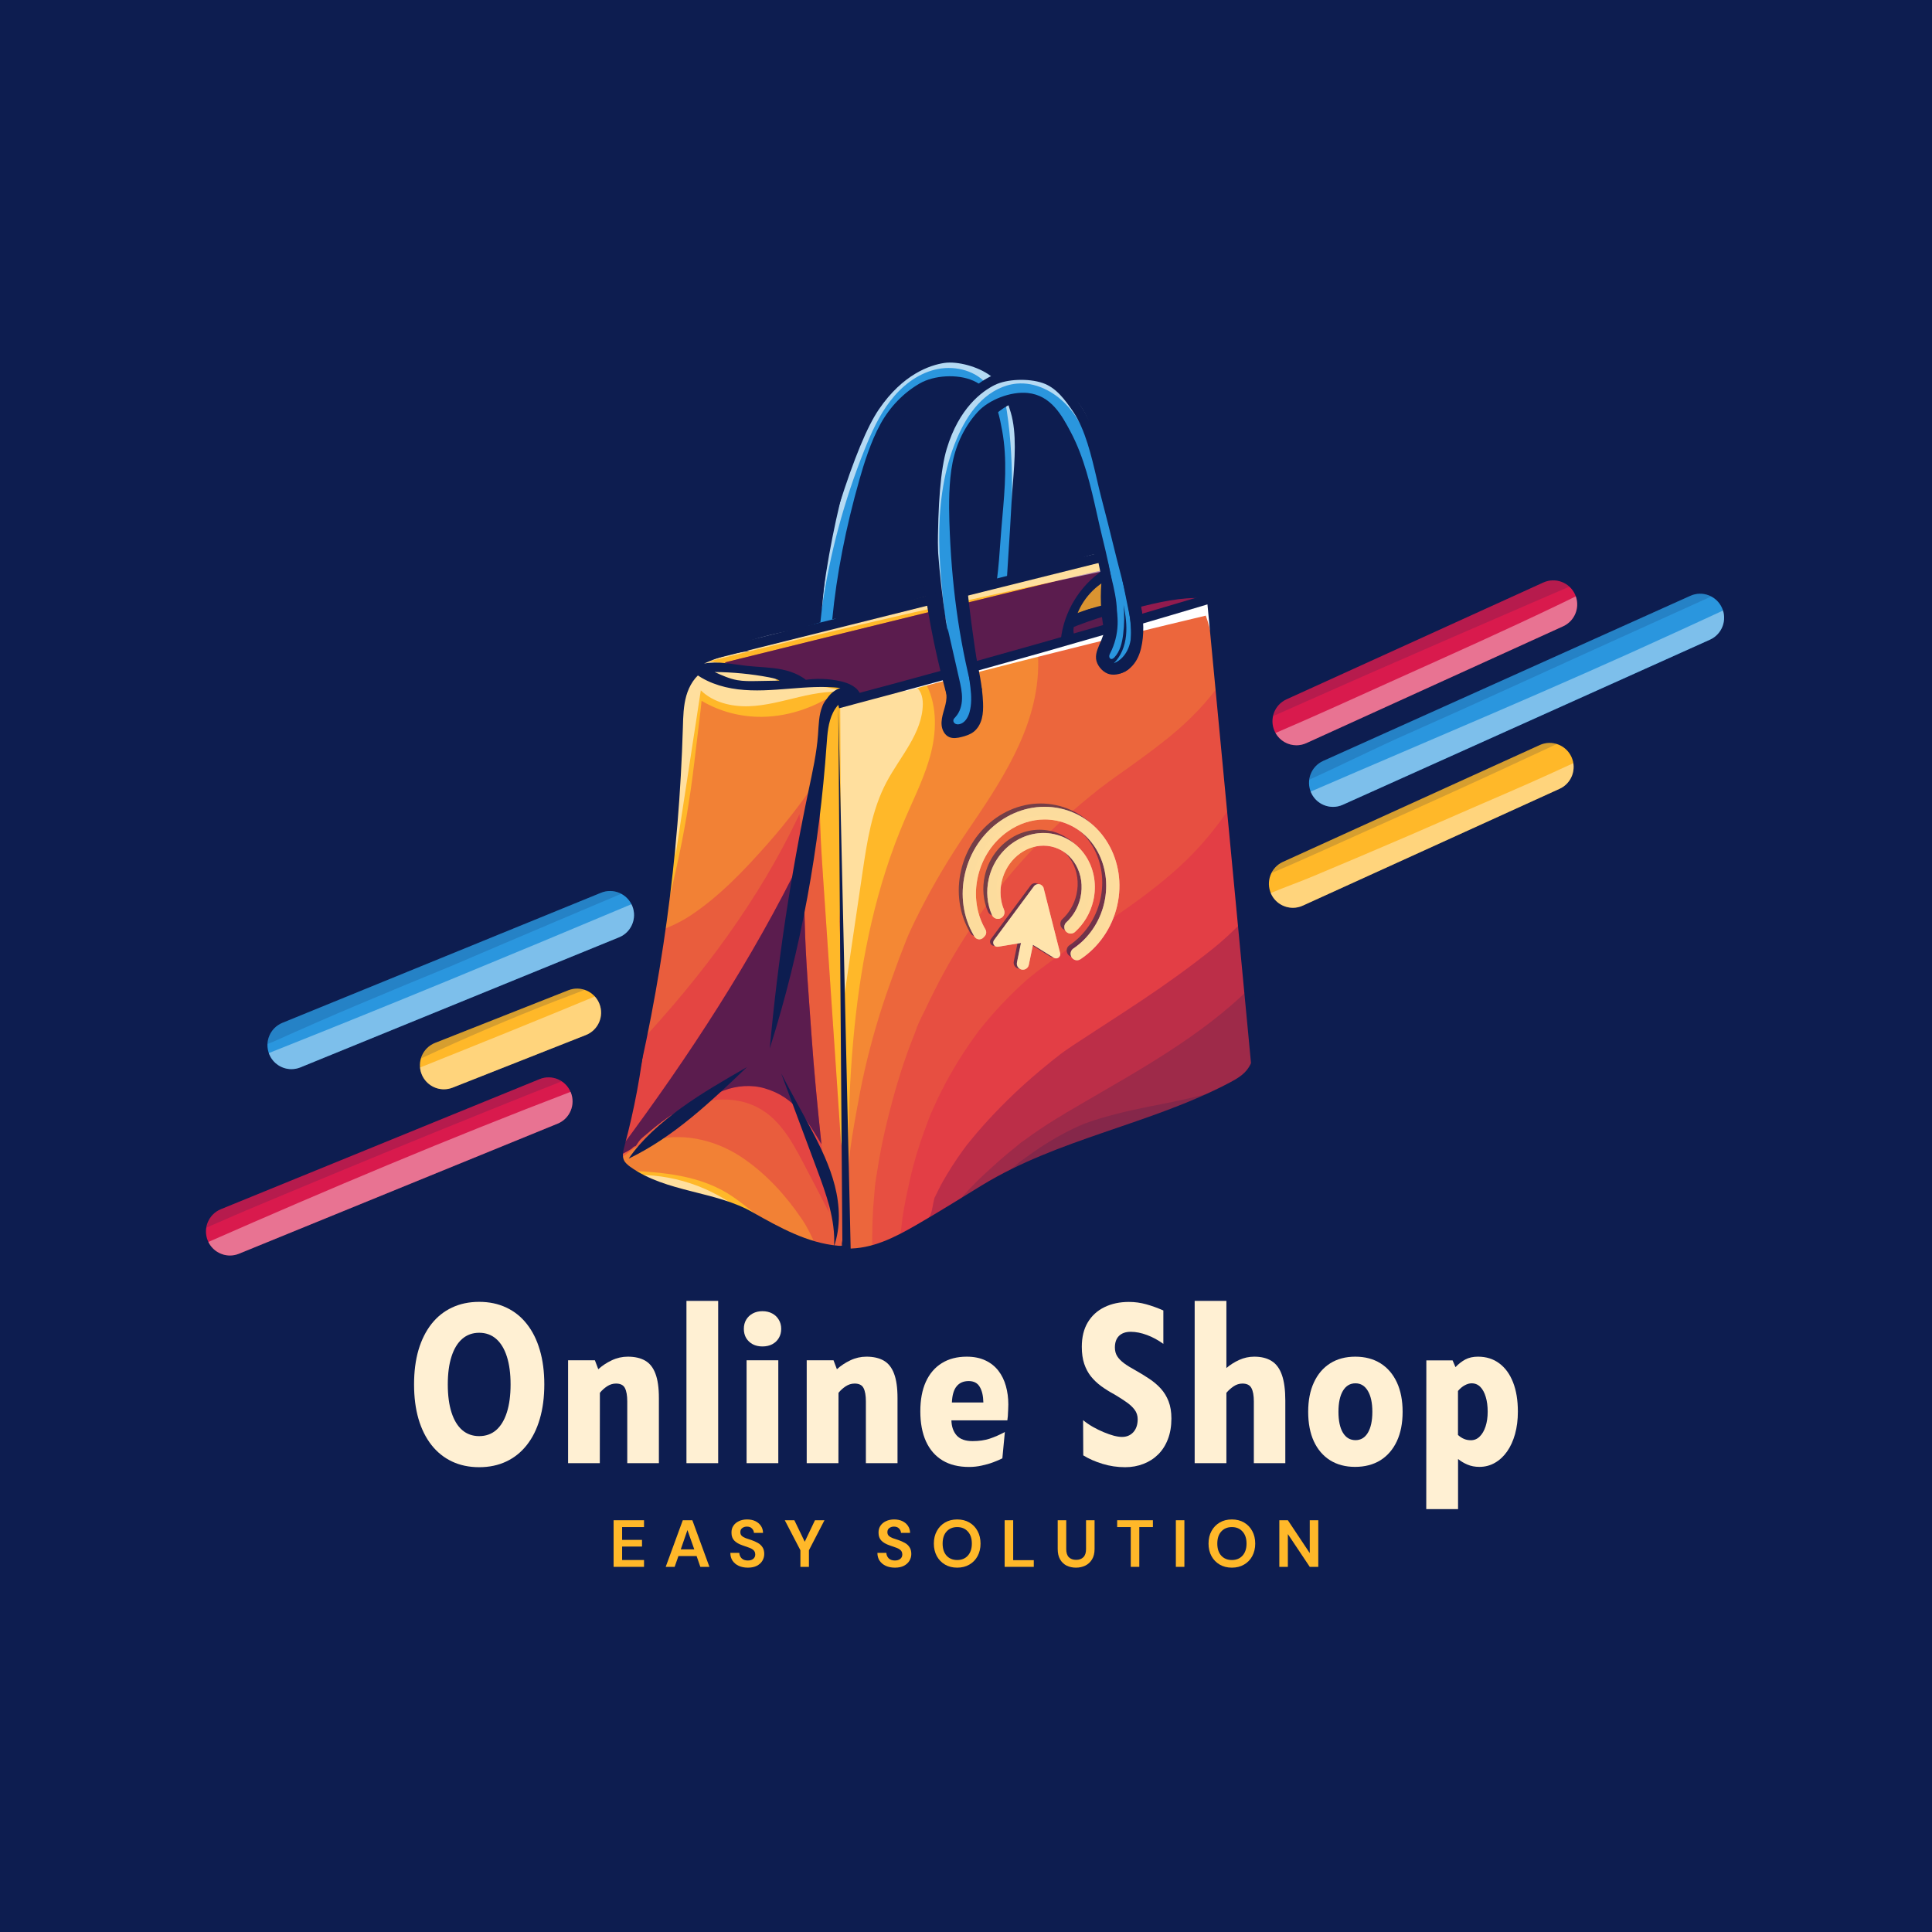<svg xmlns="http://www.w3.org/2000/svg" xmlns:xlink="http://www.w3.org/1999/xlink" width="500" zoomAndPan="magnify" viewBox="0 0 375 375" height="500" preserveAspectRatio="xMidYMid meet" version="1.0"><defs><filter x="0%" y="0%" width="100%" height="100%" id="4e8101990d"><feColorMatrix values="0 0 0 0 1 0 0 0 0 1 0 0 0 0 1 0 0 0 1 0" color-interpolation-filters="sRGB"/></filter><g/><clipPath id="f61b755a47"><rect x="0" width="220" y="0" height="50"/></clipPath><clipPath id="115751b49f"><path d="M 157 68.148 L 196 68.148 L 196 122 L 157 122 Z M 157 68.148 " clip-rule="nonzero"/></clipPath><clipPath id="6ba7e0c8c8"><path d="M 39.191 209 L 112 209 L 112 244 L 39.191 244 Z M 39.191 209 " clip-rule="nonzero"/></clipPath><clipPath id="12e3d27333"><path d="M 39.191 112 L 333 112 L 333 239 L 39.191 239 Z M 39.191 112 " clip-rule="nonzero"/></clipPath><mask id="ef62b49116"><g filter="url(#4e8101990d)"><rect x="-37.5" width="450" fill="#000000" y="-37.5" height="450" fill-opacity="0.17"/></g></mask><clipPath id="d7e60a7543"><path d="M 208 0.32 L 266 0.32 L 266 28 L 208 28 Z M 208 0.32 " clip-rule="nonzero"/></clipPath><clipPath id="bb032797a6"><path d="M 215 3 L 293.398 3 L 293.398 40 L 215 40 Z M 215 3 " clip-rule="nonzero"/></clipPath><clipPath id="58c0df30a7"><path d="M 1 97 L 71 97 L 71 126.559 L 1 126.559 Z M 1 97 " clip-rule="nonzero"/></clipPath><clipPath id="26de08ebc4"><rect x="0" width="294" y="0" height="127"/></clipPath><mask id="cd47f60c43"><g filter="url(#4e8101990d)"><rect x="-37.5" width="450" fill="#000000" y="-37.5" height="450" fill-opacity="0.39"/></g></mask><clipPath id="fd23be504e"><path d="M 207 0.441 L 267 0.441 L 267 30 L 207 30 Z M 207 0.441 " clip-rule="nonzero"/></clipPath><clipPath id="0e773af161"><path d="M 214 3 L 294.801 3 L 294.801 42 L 214 42 Z M 214 3 " clip-rule="nonzero"/></clipPath><clipPath id="f971d8af25"><path d="M 0.078 96 L 72 96 L 72 129 L 0.078 129 Z M 0.078 96 " clip-rule="nonzero"/></clipPath><clipPath id="0cf39339be"><rect x="0" width="295" y="0" height="130"/></clipPath></defs><rect x="-37.5" width="450" fill="#ffffff" y="-37.5" height="450" fill-opacity="1"/><rect x="-37.5" width="450" fill="#0d1d50" y="-37.5" height="450" fill-opacity="1"/><g transform="matrix(1, 0, 0, 1, 78, 247)"><g clip-path="url(#f61b755a47)"><g fill="#fff0d3" fill-opacity="1"><g transform="translate(1.525, 37.001)"><g><path d="M 13.484 0.781 C 11.523 0.781 9.766 0.41 8.203 -0.328 C 6.648 -1.066 5.32 -2.133 4.219 -3.531 C 3.125 -4.926 2.285 -6.613 1.703 -8.594 C 1.129 -10.57 0.844 -12.805 0.844 -15.297 C 0.844 -17.773 1.129 -20 1.703 -21.969 C 2.285 -23.938 3.125 -25.617 4.219 -27.016 C 5.32 -28.41 6.648 -29.473 8.203 -30.203 C 9.766 -30.941 11.523 -31.312 13.484 -31.312 C 15.441 -31.312 17.195 -30.941 18.75 -30.203 C 20.312 -29.473 21.641 -28.41 22.734 -27.016 C 23.836 -25.617 24.676 -23.938 25.25 -21.969 C 25.832 -20 26.125 -17.773 26.125 -15.297 C 26.125 -12.805 25.832 -10.57 25.25 -8.594 C 24.676 -6.613 23.836 -4.926 22.734 -3.531 C 21.641 -2.133 20.312 -1.066 18.75 -0.328 C 17.195 0.41 15.441 0.781 13.484 0.781 Z M 13.484 -5.25 C 14.773 -5.25 15.875 -5.641 16.781 -6.422 C 17.688 -7.211 18.379 -8.359 18.859 -9.859 C 19.336 -11.359 19.578 -13.164 19.578 -15.281 C 19.578 -17.395 19.336 -19.195 18.859 -20.688 C 18.379 -22.188 17.688 -23.332 16.781 -24.125 C 15.875 -24.914 14.773 -25.312 13.484 -25.312 C 12.203 -25.312 11.102 -24.914 10.188 -24.125 C 9.281 -23.332 8.586 -22.188 8.109 -20.688 C 7.629 -19.195 7.391 -17.395 7.391 -15.281 C 7.391 -13.164 7.629 -11.359 8.109 -9.859 C 8.586 -8.359 9.281 -7.211 10.188 -6.422 C 11.102 -5.641 12.203 -5.25 13.484 -5.25 Z M 13.484 -5.25 "/></g></g></g><g fill="#fff0d3" fill-opacity="1"><g transform="translate(30.531, 37.001)"><g><path d="M 13.328 -20.672 C 14.68 -20.672 15.801 -20.414 16.688 -19.906 C 17.582 -19.395 18.25 -18.551 18.688 -17.375 C 19.133 -16.207 19.359 -14.629 19.359 -12.641 L 19.359 0 L 13.219 0 L 13.219 -12 C 13.219 -13.133 13.066 -13.992 12.766 -14.578 C 12.473 -15.16 11.895 -15.453 11.031 -15.453 C 10.414 -15.453 9.832 -15.27 9.281 -14.906 C 8.738 -14.539 8.281 -14.125 7.906 -13.656 L 7.891 0 L 1.734 0 L 1.734 -19.969 L 6.938 -19.969 L 7.594 -18.234 C 8.363 -18.93 9.238 -19.508 10.219 -19.969 C 11.207 -20.438 12.242 -20.672 13.328 -20.672 Z M 13.328 -20.672 "/></g></g></g><g fill="#fff0d3" fill-opacity="1"><g transform="translate(53.506, 37.001)"><g><path d="M 1.734 0 L 1.734 -31.5 L 7.891 -31.5 L 7.891 0 Z M 1.734 0 "/></g></g></g><g fill="#fff0d3" fill-opacity="1"><g transform="translate(65.177, 37.001)"><g><path d="M 4.812 -22.656 C 4.102 -22.656 3.477 -22.797 2.938 -23.078 C 2.395 -23.367 1.969 -23.77 1.656 -24.281 C 1.352 -24.801 1.203 -25.395 1.203 -26.062 C 1.203 -26.738 1.352 -27.332 1.656 -27.844 C 1.969 -28.363 2.395 -28.77 2.938 -29.062 C 3.477 -29.352 4.102 -29.5 4.812 -29.5 C 5.531 -29.5 6.16 -29.352 6.703 -29.062 C 7.254 -28.77 7.68 -28.363 7.984 -27.844 C 8.297 -27.332 8.453 -26.738 8.453 -26.062 C 8.453 -25.395 8.297 -24.801 7.984 -24.281 C 7.68 -23.77 7.254 -23.367 6.703 -23.078 C 6.16 -22.797 5.531 -22.656 4.812 -22.656 Z M 1.734 0 L 1.734 -19.969 L 7.891 -19.969 L 7.891 0 Z M 1.734 0 "/></g></g></g><g fill="#fff0d3" fill-opacity="1"><g transform="translate(76.848, 37.001)"><g><path d="M 13.328 -20.672 C 14.68 -20.672 15.801 -20.414 16.688 -19.906 C 17.582 -19.395 18.25 -18.551 18.688 -17.375 C 19.133 -16.207 19.359 -14.629 19.359 -12.641 L 19.359 0 L 13.219 0 L 13.219 -12 C 13.219 -13.133 13.066 -13.992 12.766 -14.578 C 12.473 -15.16 11.895 -15.453 11.031 -15.453 C 10.414 -15.453 9.832 -15.27 9.281 -14.906 C 8.738 -14.539 8.281 -14.125 7.906 -13.656 L 7.891 0 L 1.734 0 L 1.734 -19.969 L 6.938 -19.969 L 7.594 -18.234 C 8.363 -18.93 9.238 -19.508 10.219 -19.969 C 11.207 -20.438 12.242 -20.672 13.328 -20.672 Z M 13.328 -20.672 "/></g></g></g><g fill="#fff0d3" fill-opacity="1"><g transform="translate(99.823, 37.001)"><g><path d="M 17.891 -11.406 C 17.891 -11.133 17.879 -10.781 17.859 -10.344 C 17.848 -9.914 17.828 -9.508 17.797 -9.125 C 17.766 -8.738 17.734 -8.469 17.703 -8.312 L 6.844 -8.312 C 6.875 -7.094 7.219 -6.113 7.875 -5.375 C 8.539 -4.645 9.566 -4.281 10.953 -4.281 C 12.18 -4.281 13.281 -4.438 14.25 -4.75 C 15.219 -5.07 16.207 -5.504 17.219 -6.047 L 16.734 -0.938 C 16.242 -0.688 15.648 -0.43 14.953 -0.172 C 14.266 0.086 13.52 0.301 12.719 0.469 C 11.926 0.645 11.109 0.734 10.266 0.734 C 8.242 0.734 6.531 0.312 5.125 -0.531 C 3.719 -1.383 2.645 -2.617 1.906 -4.234 C 1.176 -5.859 0.812 -7.801 0.812 -10.062 C 0.812 -12.301 1.164 -14.207 1.875 -15.781 C 2.594 -17.363 3.625 -18.57 4.969 -19.406 C 6.312 -20.25 7.926 -20.672 9.812 -20.672 C 11.219 -20.672 12.43 -20.426 13.453 -19.938 C 14.473 -19.457 15.312 -18.789 15.969 -17.938 C 16.625 -17.082 17.109 -16.094 17.422 -14.969 C 17.734 -13.852 17.891 -12.664 17.891 -11.406 Z M 6.938 -11.781 L 13.047 -11.781 C 13.023 -13.062 12.789 -14.07 12.344 -14.812 C 11.906 -15.562 11.191 -15.938 10.203 -15.938 C 9.191 -15.938 8.41 -15.598 7.859 -14.922 C 7.305 -14.254 7 -13.207 6.938 -11.781 Z M 6.938 -11.781 "/></g></g></g><g fill="#fff0d3" fill-opacity="1"><g transform="translate(130.994, 37.001)"><g><path d="M 9.406 0.781 C 7.863 0.781 6.391 0.562 4.984 0.125 C 3.586 -0.301 2.348 -0.848 1.266 -1.516 L 1.234 -8.344 C 1.828 -7.863 2.469 -7.426 3.156 -7.031 C 3.844 -6.645 4.535 -6.305 5.234 -6.016 C 5.941 -5.723 6.598 -5.492 7.203 -5.328 C 7.816 -5.172 8.344 -5.094 8.781 -5.094 C 9.688 -5.094 10.422 -5.398 10.984 -6.016 C 11.547 -6.641 11.828 -7.477 11.828 -8.531 C 11.828 -9.238 11.625 -9.859 11.219 -10.391 C 10.82 -10.922 10.285 -11.414 9.609 -11.875 C 8.941 -12.344 8.188 -12.828 7.344 -13.328 C 6.414 -13.828 5.562 -14.359 4.781 -14.922 C 4 -15.492 3.328 -16.129 2.766 -16.828 C 2.203 -17.535 1.766 -18.352 1.453 -19.281 C 1.141 -20.219 0.984 -21.316 0.984 -22.578 C 0.984 -24.453 1.367 -26.035 2.141 -27.328 C 2.922 -28.629 4 -29.613 5.375 -30.281 C 6.758 -30.957 8.344 -31.297 10.125 -31.297 C 11.281 -31.297 12.395 -31.145 13.469 -30.844 C 14.539 -30.551 15.656 -30.148 16.812 -29.641 L 16.812 -23.156 C 15.812 -23.883 14.754 -24.457 13.641 -24.875 C 12.523 -25.289 11.473 -25.5 10.484 -25.5 C 9.504 -25.5 8.742 -25.234 8.203 -24.703 C 7.672 -24.172 7.406 -23.422 7.406 -22.453 C 7.406 -21.805 7.555 -21.238 7.859 -20.75 C 8.172 -20.27 8.613 -19.816 9.188 -19.391 C 9.77 -18.961 10.484 -18.52 11.328 -18.062 C 12.297 -17.52 13.207 -16.961 14.062 -16.391 C 14.914 -15.828 15.664 -15.191 16.312 -14.484 C 16.957 -13.773 17.461 -12.945 17.828 -12 C 18.191 -11.062 18.375 -9.953 18.375 -8.672 C 18.375 -7.16 18.145 -5.816 17.688 -4.641 C 17.238 -3.473 16.609 -2.488 15.797 -1.688 C 14.984 -0.883 14.031 -0.273 12.938 0.141 C 11.852 0.566 10.676 0.781 9.406 0.781 Z M 9.406 0.781 "/></g></g></g><g fill="#fff0d3" fill-opacity="1"><g transform="translate(152.151, 37.001)"><g><path d="M 13.297 -20.672 C 14.66 -20.672 15.785 -20.391 16.672 -19.828 C 17.566 -19.273 18.234 -18.367 18.672 -17.109 C 19.109 -15.859 19.328 -14.203 19.328 -12.141 L 19.328 0 L 13.219 0 L 13.219 -12 C 13.219 -13.133 13.062 -13.992 12.75 -14.578 C 12.445 -15.16 11.863 -15.453 11 -15.453 C 10.395 -15.453 9.82 -15.27 9.281 -14.906 C 8.75 -14.539 8.285 -14.125 7.891 -13.656 L 7.891 0 L 1.734 0 L 1.734 -31.5 L 7.891 -31.5 L 7.891 -18.469 C 8.641 -19.102 9.473 -19.629 10.391 -20.047 C 11.316 -20.461 12.285 -20.672 13.297 -20.672 Z M 13.297 -20.672 "/></g></g></g><g fill="#fff0d3" fill-opacity="1"><g transform="translate(175.106, 37.001)"><g><path d="M 9.906 0.719 C 8.039 0.719 6.426 0.289 5.062 -0.562 C 3.695 -1.426 2.645 -2.656 1.906 -4.25 C 1.176 -5.852 0.812 -7.758 0.812 -9.969 C 0.812 -12.176 1.18 -14.078 1.922 -15.672 C 2.66 -17.273 3.711 -18.508 5.078 -19.375 C 6.441 -20.238 8.066 -20.672 9.953 -20.672 C 11.848 -20.672 13.484 -20.238 14.859 -19.375 C 16.234 -18.508 17.289 -17.273 18.031 -15.672 C 18.77 -14.078 19.141 -12.176 19.141 -9.969 C 19.141 -7.758 18.766 -5.852 18.016 -4.25 C 17.266 -2.656 16.203 -1.426 14.828 -0.562 C 13.453 0.289 11.812 0.719 9.906 0.719 Z M 10 -4.469 C 11.031 -4.469 11.832 -4.953 12.406 -5.922 C 12.977 -6.891 13.266 -8.238 13.266 -9.969 C 13.266 -11.707 12.973 -13.062 12.391 -14.031 C 11.816 -15.008 11.016 -15.5 9.984 -15.5 C 8.941 -15.5 8.129 -15.008 7.547 -14.031 C 6.973 -13.062 6.688 -11.707 6.688 -9.969 C 6.688 -8.238 6.973 -6.891 7.547 -5.922 C 8.129 -4.953 8.945 -4.469 10 -4.469 Z M 10 -4.469 "/></g></g></g><g fill="#fff0d3" fill-opacity="1"><g transform="translate(197.102, 37.001)"><g><path d="M 11.766 -20.672 C 13.379 -20.672 14.758 -20.238 15.906 -19.375 C 17.062 -18.52 17.953 -17.297 18.578 -15.703 C 19.203 -14.117 19.516 -12.219 19.516 -10 C 19.516 -8.414 19.332 -6.969 18.969 -5.656 C 18.602 -4.344 18.086 -3.211 17.422 -2.266 C 16.754 -1.316 15.961 -0.582 15.047 -0.062 C 14.141 0.457 13.141 0.719 12.047 0.719 C 11.191 0.719 10.422 0.57 9.734 0.281 C 9.047 -0.008 8.438 -0.375 7.906 -0.812 L 7.906 8.922 L 1.734 8.922 L 1.75 -19.953 L 6.844 -19.953 L 7.406 -18.641 C 8 -19.266 8.633 -19.758 9.312 -20.125 C 10 -20.488 10.816 -20.672 11.766 -20.672 Z M 10.406 -4.453 C 11.062 -4.453 11.629 -4.691 12.109 -5.172 C 12.598 -5.648 12.977 -6.305 13.25 -7.141 C 13.52 -7.973 13.656 -8.922 13.656 -9.984 C 13.656 -11.078 13.531 -12.035 13.281 -12.859 C 13.039 -13.68 12.691 -14.328 12.234 -14.797 C 11.773 -15.266 11.211 -15.5 10.547 -15.5 C 10.117 -15.5 9.676 -15.375 9.219 -15.125 C 8.758 -14.883 8.316 -14.516 7.891 -14.016 L 7.891 -5.469 C 8.285 -5.125 8.68 -4.867 9.078 -4.703 C 9.473 -4.535 9.914 -4.453 10.406 -4.453 Z M 10.406 -4.453 "/></g></g></g></g></g><g fill="#ffb829" fill-opacity="1"><g transform="translate(118.223, 304.125)"><g><path d="M 0.875 0 L 0.875 -9.047 L 6.781 -9.047 L 6.781 -7.719 L 2.531 -7.719 L 2.531 -5.234 L 6.391 -5.234 L 6.391 -3.938 L 2.531 -3.938 L 2.531 -1.328 L 6.781 -1.328 L 6.781 0 Z M 0.875 0 "/></g></g></g><g fill="#ffb829" fill-opacity="1"><g transform="translate(128.917, 304.125)"><g><path d="M 0.297 0 L 3.609 -9.047 L 5.469 -9.047 L 8.781 0 L 7.016 0 L 6.297 -2.094 L 2.766 -2.094 L 2.031 0 Z M 3.219 -3.391 L 5.844 -3.391 L 4.516 -7.141 Z M 3.219 -3.391 "/></g></g></g><g fill="#ffb829" fill-opacity="1"><g transform="translate(141.199, 304.125)"><g><path d="M 3.969 0.156 C 3.301 0.156 2.711 0.039 2.203 -0.188 C 1.703 -0.414 1.301 -0.742 1 -1.172 C 0.707 -1.598 0.562 -2.113 0.562 -2.719 L 2.297 -2.719 C 2.316 -2.301 2.469 -1.945 2.75 -1.656 C 3.039 -1.375 3.441 -1.234 3.953 -1.234 C 4.391 -1.234 4.738 -1.336 5 -1.547 C 5.258 -1.754 5.391 -2.035 5.391 -2.391 C 5.391 -2.766 5.273 -3.051 5.047 -3.25 C 4.816 -3.457 4.508 -3.625 4.125 -3.75 C 3.75 -3.883 3.348 -4.023 2.922 -4.172 C 2.223 -4.41 1.691 -4.719 1.328 -5.094 C 0.961 -5.477 0.781 -5.984 0.781 -6.609 C 0.77 -7.148 0.895 -7.609 1.156 -7.984 C 1.414 -8.367 1.773 -8.664 2.234 -8.875 C 2.691 -9.094 3.219 -9.203 3.812 -9.203 C 4.414 -9.203 4.945 -9.094 5.406 -8.875 C 5.863 -8.656 6.223 -8.352 6.484 -7.969 C 6.754 -7.582 6.895 -7.125 6.906 -6.594 L 5.141 -6.594 C 5.129 -6.906 5.004 -7.188 4.766 -7.438 C 4.535 -7.688 4.207 -7.812 3.781 -7.812 C 3.426 -7.812 3.125 -7.719 2.875 -7.531 C 2.625 -7.352 2.5 -7.086 2.5 -6.734 C 2.5 -6.43 2.594 -6.191 2.781 -6.016 C 2.977 -5.836 3.238 -5.688 3.562 -5.562 C 3.895 -5.445 4.27 -5.32 4.688 -5.188 C 5.133 -5.031 5.539 -4.848 5.906 -4.641 C 6.281 -4.43 6.578 -4.156 6.797 -3.812 C 7.023 -3.477 7.141 -3.039 7.141 -2.5 C 7.141 -2.031 7.02 -1.594 6.781 -1.188 C 6.539 -0.781 6.18 -0.453 5.703 -0.203 C 5.234 0.035 4.656 0.156 3.969 0.156 Z M 3.969 0.156 "/></g></g></g><g fill="#ffb829" fill-opacity="1"><g transform="translate(152.138, 304.125)"><g><path d="M 3.219 0 L 3.219 -3.219 L 0.188 -9.047 L 2.047 -9.047 L 4.062 -4.875 L 6.047 -9.047 L 7.891 -9.047 L 4.875 -3.219 L 4.875 0 Z M 3.219 0 "/></g></g></g><g fill="#ffb829" fill-opacity="1"><g transform="translate(163.439, 304.125)"><g/></g></g><g fill="#ffb829" fill-opacity="1"><g transform="translate(169.742, 304.125)"><g><path d="M 3.969 0.156 C 3.301 0.156 2.711 0.039 2.203 -0.188 C 1.703 -0.414 1.301 -0.742 1 -1.172 C 0.707 -1.598 0.562 -2.113 0.562 -2.719 L 2.297 -2.719 C 2.316 -2.301 2.469 -1.945 2.75 -1.656 C 3.039 -1.375 3.441 -1.234 3.953 -1.234 C 4.391 -1.234 4.738 -1.336 5 -1.547 C 5.258 -1.754 5.391 -2.035 5.391 -2.391 C 5.391 -2.766 5.273 -3.051 5.047 -3.25 C 4.816 -3.457 4.508 -3.625 4.125 -3.75 C 3.75 -3.883 3.348 -4.023 2.922 -4.172 C 2.223 -4.41 1.691 -4.719 1.328 -5.094 C 0.961 -5.477 0.781 -5.984 0.781 -6.609 C 0.77 -7.148 0.895 -7.609 1.156 -7.984 C 1.414 -8.367 1.773 -8.664 2.234 -8.875 C 2.691 -9.094 3.219 -9.203 3.812 -9.203 C 4.414 -9.203 4.945 -9.094 5.406 -8.875 C 5.863 -8.656 6.223 -8.352 6.484 -7.969 C 6.754 -7.582 6.895 -7.125 6.906 -6.594 L 5.141 -6.594 C 5.129 -6.906 5.004 -7.188 4.766 -7.438 C 4.535 -7.688 4.207 -7.812 3.781 -7.812 C 3.426 -7.812 3.125 -7.719 2.875 -7.531 C 2.625 -7.352 2.5 -7.086 2.5 -6.734 C 2.5 -6.43 2.594 -6.191 2.781 -6.016 C 2.977 -5.836 3.238 -5.688 3.562 -5.562 C 3.895 -5.445 4.27 -5.32 4.688 -5.188 C 5.133 -5.031 5.539 -4.848 5.906 -4.641 C 6.281 -4.43 6.578 -4.156 6.797 -3.812 C 7.023 -3.477 7.141 -3.039 7.141 -2.5 C 7.141 -2.031 7.02 -1.594 6.781 -1.188 C 6.539 -0.781 6.18 -0.453 5.703 -0.203 C 5.234 0.035 4.656 0.156 3.969 0.156 Z M 3.969 0.156 "/></g></g></g><g fill="#ffb829" fill-opacity="1"><g transform="translate(180.682, 304.125)"><g><path d="M 5.109 0.156 C 4.211 0.156 3.426 -0.039 2.75 -0.438 C 2.07 -0.832 1.539 -1.379 1.156 -2.078 C 0.77 -2.785 0.578 -3.598 0.578 -4.516 C 0.578 -5.441 0.77 -6.254 1.156 -6.953 C 1.539 -7.66 2.07 -8.211 2.75 -8.609 C 3.426 -9.004 4.211 -9.203 5.109 -9.203 C 6.004 -9.203 6.789 -9.004 7.469 -8.609 C 8.156 -8.211 8.688 -7.66 9.062 -6.953 C 9.445 -6.254 9.641 -5.441 9.641 -4.516 C 9.641 -3.598 9.445 -2.785 9.062 -2.078 C 8.688 -1.379 8.156 -0.832 7.469 -0.438 C 6.789 -0.039 6.004 0.156 5.109 0.156 Z M 5.109 -1.328 C 5.973 -1.328 6.66 -1.609 7.172 -2.172 C 7.691 -2.742 7.953 -3.523 7.953 -4.516 C 7.953 -5.516 7.691 -6.297 7.172 -6.859 C 6.66 -7.43 5.973 -7.719 5.109 -7.719 C 4.254 -7.719 3.566 -7.43 3.047 -6.859 C 2.535 -6.297 2.281 -5.516 2.281 -4.516 C 2.281 -3.523 2.535 -2.742 3.047 -2.172 C 3.566 -1.609 4.254 -1.328 5.109 -1.328 Z M 5.109 -1.328 "/></g></g></g><g fill="#ffb829" fill-opacity="1"><g transform="translate(194.127, 304.125)"><g><path d="M 0.875 0 L 0.875 -9.047 L 2.531 -9.047 L 2.531 -1.297 L 6.531 -1.297 L 6.531 0 Z M 0.875 0 "/></g></g></g><g fill="#ffb829" fill-opacity="1"><g transform="translate(204.472, 304.125)"><g><path d="M 4.375 0.156 C 3.707 0.156 3.102 0.023 2.562 -0.234 C 2.031 -0.504 1.609 -0.906 1.297 -1.438 C 0.984 -1.969 0.828 -2.645 0.828 -3.469 L 0.828 -9.047 L 2.484 -9.047 L 2.484 -3.453 C 2.484 -2.742 2.648 -2.219 2.984 -1.875 C 3.328 -1.531 3.801 -1.359 4.406 -1.359 C 5 -1.359 5.469 -1.531 5.812 -1.875 C 6.156 -2.219 6.328 -2.742 6.328 -3.453 L 6.328 -9.047 L 7.984 -9.047 L 7.984 -3.469 C 7.984 -2.645 7.816 -1.969 7.484 -1.438 C 7.16 -0.906 6.723 -0.504 6.172 -0.234 C 5.629 0.023 5.031 0.156 4.375 0.156 Z M 4.375 0.156 "/></g></g></g><g fill="#ffb829" fill-opacity="1"><g transform="translate(216.496, 304.125)"><g><path d="M 2.984 0 L 2.984 -7.719 L 0.344 -7.719 L 0.344 -9.047 L 7.281 -9.047 L 7.281 -7.719 L 4.641 -7.719 L 4.641 0 Z M 2.984 0 "/></g></g></g><g fill="#ffb829" fill-opacity="1"><g transform="translate(227.358, 304.125)"><g><path d="M 0.875 0 L 0.875 -9.047 L 2.531 -9.047 L 2.531 0 Z M 0.875 0 "/></g></g></g><g fill="#ffb829" fill-opacity="1"><g transform="translate(233.997, 304.125)"><g><path d="M 5.109 0.156 C 4.211 0.156 3.426 -0.039 2.75 -0.438 C 2.07 -0.832 1.539 -1.379 1.156 -2.078 C 0.77 -2.785 0.578 -3.598 0.578 -4.516 C 0.578 -5.441 0.77 -6.254 1.156 -6.953 C 1.539 -7.66 2.07 -8.211 2.75 -8.609 C 3.426 -9.004 4.211 -9.203 5.109 -9.203 C 6.004 -9.203 6.789 -9.004 7.469 -8.609 C 8.156 -8.211 8.688 -7.66 9.062 -6.953 C 9.445 -6.254 9.641 -5.441 9.641 -4.516 C 9.641 -3.598 9.445 -2.785 9.062 -2.078 C 8.688 -1.379 8.156 -0.832 7.469 -0.438 C 6.789 -0.039 6.004 0.156 5.109 0.156 Z M 5.109 -1.328 C 5.973 -1.328 6.66 -1.609 7.172 -2.172 C 7.691 -2.742 7.953 -3.523 7.953 -4.516 C 7.953 -5.516 7.691 -6.297 7.172 -6.859 C 6.66 -7.43 5.973 -7.719 5.109 -7.719 C 4.254 -7.719 3.566 -7.43 3.047 -6.859 C 2.535 -6.297 2.281 -5.516 2.281 -4.516 C 2.281 -3.523 2.535 -2.742 3.047 -2.172 C 3.566 -1.609 4.254 -1.328 5.109 -1.328 Z M 5.109 -1.328 "/></g></g></g><g fill="#ffb829" fill-opacity="1"><g transform="translate(247.442, 304.125)"><g><path d="M 0.875 0 L 0.875 -9.047 L 2.531 -9.047 L 6.781 -2.672 L 6.781 -9.047 L 8.438 -9.047 L 8.438 0 L 6.781 0 L 2.531 -6.359 L 2.531 0 Z M 0.875 0 "/></g></g></g><path fill="#ffb829" d="M 162.512 243.797 C 169.16 244.387 175.324 240.645 181.102 237.297 C 194.121 229.742 207.895 223.492 222.152 218.664 C 229.898 216.043 238.168 213.609 243.781 207.652 C 243.777 206.922 235.66 121.07 235.66 121.07 L 234.285 115.051 C 229.402 115.023 224.516 115.879 219.934 117.566 C 220.188 118.348 220.445 119.129 220.699 119.91 C 221.273 122.711 220.637 125.73 218.984 128.055 C 218.348 128.957 217.305 129.832 216.254 129.496 C 215.496 129.254 215.051 128.438 214.977 127.645 C 214.906 126.852 215.129 126.066 215.32 125.297 C 216.723 119.637 216.301 113.539 214.145 108.125 C 213.621 107.996 186.078 115.387 186.078 115.387 C 188.336 122.129 189.453 129.258 189.348 136.367 C 189.336 137.297 189.301 138.246 188.969 139.121 C 188.641 139.992 187.973 140.785 187.07 141.023 C 186.172 141.262 185.078 140.785 184.828 139.887 C 184.715 139.488 184.77 139.07 184.82 138.66 C 185.754 130.785 183.68 122.898 181.625 115.242 C 166.34 119.453 151.059 123.672 135.746 127.605 C 131.055 133.43 130.797 141.535 130.488 149.012 C 129.586 170.922 126.445 192.734 121.133 214.008 C 120.051 218.34 118.879 222.93 120.207 227.191 C 119.785 226.555 119.363 225.918 118.941 225.281 C 121.113 228.668 124.953 231.008 128.922 231.656 C 146.535 234.527 150.359 242.715 162.512 243.797 Z M 162.512 243.797 " fill-opacity="1" fill-rule="nonzero"/><path fill="#d91a4d" d="M 164.711 242.008 C 164.223 213.863 164.547 184.801 175.664 158.945 C 177.504 154.66 179.645 150.465 180.754 145.93 C 181.859 141.398 181.836 136.367 179.504 132.332 C 198.336 126.73 217.172 121.133 236.004 115.535 C 238.566 148.301 240.609 176.938 244.203 207.07 C 240.234 211.758 234.094 213.855 228.324 215.941 C 212.141 221.793 196.473 229.094 181.586 237.734 C 176.629 240.609 171.344 243.738 165.629 243.34 C 164.863 243.289 163.98 243.086 163.645 242.395 C 163.312 241.699 164.25 240.703 164.711 242.008 Z M 164.711 242.008 " fill-opacity="0.3" fill-rule="nonzero"/><path fill="#d91a4d" d="M 236.004 115.535 C 224.469 118.965 212.926 122.391 201.391 125.824 C 201.504 127.137 201.543 128.449 201.504 129.746 C 201.156 141.727 194.023 152.117 187.523 161.676 C 184.285 166.441 181.332 171.375 178.711 176.512 C 178.027 177.855 177.344 179.203 176.723 180.578 C 176.527 180.996 175.645 182.941 176.379 181.352 C 176.082 181.992 175.84 182.664 175.574 183.32 C 174.523 185.957 173.574 188.633 172.621 191.301 C 170.703 196.664 169.109 202.145 167.836 207.699 C 167.199 210.484 166.672 213.285 166.176 216.094 C 165.91 217.586 165.641 219.074 165.406 220.574 C 165.301 221.258 165.207 221.945 165.105 222.629 C 165.07 222.902 165.031 223.18 165 223.453 C 164.84 224.797 164.703 226.145 164.582 227.496 C 164.566 232.348 164.625 237.188 164.711 242.008 C 164.531 241.496 164.277 241.34 164.051 241.383 C 164.055 241.883 164.062 242.383 164.07 242.883 C 164.492 243.188 165.086 243.305 165.629 243.34 C 171.344 243.738 176.629 240.609 181.586 237.734 C 196.477 229.094 212.141 221.789 228.324 215.941 C 234.094 213.855 240.234 211.758 244.203 207.07 C 240.609 176.938 238.566 148.305 236.004 115.535 Z M 236.004 115.535 " fill-opacity="0.3" fill-rule="nonzero"/><path fill="#d91a4d" d="M 227.156 142.891 C 224.547 145.008 221.844 147.004 219.109 148.953 C 217.848 149.852 216.574 150.738 215.324 151.656 C 214.77 152.062 214.223 152.477 213.676 152.891 C 213.461 153.055 213.336 153.145 213.273 153.188 C 213.184 153.266 213.105 153.336 213.055 153.375 C 208.844 156.719 204.828 160.285 201.098 164.156 C 199.234 166.09 197.445 168.098 195.727 170.16 C 195.27 170.707 194.82 171.258 194.379 171.812 C 194.18 172.059 193.984 172.309 193.789 172.559 C 193.645 172.738 193.152 173.402 193.438 173.016 C 193.254 173.258 193.074 173.5 192.895 173.742 C 192.469 174.312 192.055 174.887 191.637 175.469 C 188.551 179.801 185.672 184.25 183.133 188.93 C 181.848 191.301 180.637 193.711 179.492 196.152 C 178.941 197.328 178.203 198.586 177.844 199.844 C 178.348 198.082 177.82 199.902 177.625 200.391 C 177.355 201.059 177.094 201.723 176.84 202.391 C 174.941 207.34 173.453 212.496 172.195 217.641 C 171.555 220.254 171.004 222.887 170.555 225.535 C 170.422 226.312 170.297 227.094 170.18 227.871 C 170.113 228.316 169.73 230.184 170.078 228.543 C 169.82 229.766 169.773 231.086 169.66 232.328 C 169.324 235.91 169.238 239.523 169.328 243.129 C 173.645 242.371 177.715 239.973 181.582 237.727 C 196.473 229.09 212.137 221.781 228.324 215.934 C 234.094 213.848 240.23 211.75 244.199 207.062 C 241.223 182.109 239.312 158.18 237.289 132.086 C 234.441 136.156 230.941 139.809 227.152 142.883 Z M 227.156 142.891 " fill-opacity="0.3" fill-rule="nonzero"/><path fill="#d91a4d" d="M 233.031 164.082 C 225.902 172.059 216.426 177.762 207.742 183.867 C 205.629 185.352 203.547 186.879 201.48 188.426 C 201.266 188.598 201.055 188.766 200.84 188.938 C 200.332 189.344 199.816 189.746 199.324 190.172 C 198.523 190.863 197.754 191.594 196.992 192.332 C 195.352 193.914 193.781 195.57 192.289 197.293 C 191.516 198.188 190.766 199.105 190.023 200.027 C 189.988 200.078 189.949 200.133 189.902 200.191 C 189.609 200.586 189.32 200.98 189.039 201.375 C 186.344 205.141 183.973 209.141 181.969 213.316 C 181.52 214.254 181.125 215.219 180.684 216.156 C 180.637 216.27 180.594 216.387 180.547 216.5 C 180.336 217.031 180.133 217.562 179.934 218.094 C 179.137 220.223 178.391 222.371 177.75 224.555 C 177.113 226.738 176.602 228.945 176.133 231.172 C 175.902 232.281 175.668 233.387 175.473 234.504 C 175.379 235.059 175.289 235.621 175.199 236.18 C 175.188 236.258 175.18 236.32 175.168 236.383 C 175.043 237.43 174.941 238.496 174.75 239.535 C 174.746 239.59 174.738 239.645 174.73 239.703 C 174.66 240.297 174.602 240.887 174.547 241.484 C 176.969 240.422 179.312 239.051 181.586 237.734 C 196.477 229.094 212.141 221.789 228.324 215.941 C 234.094 213.855 240.234 211.758 244.203 207.07 C 242.156 189.895 240.609 173.207 239.188 155.961 C 237.371 158.84 235.289 161.555 233.027 164.082 Z M 233.031 164.082 " fill-opacity="0.3" fill-rule="nonzero"/><path fill="#d91a4d" d="M 235.363 184.188 C 231.039 187.645 226.547 190.875 221.949 193.953 C 217.676 196.816 213.332 199.566 209.039 202.398 C 207.926 203.137 206.809 203.875 205.734 204.68 C 205.727 204.684 205.723 204.688 205.719 204.691 C 205.34 205.039 204.887 205.336 204.488 205.656 C 202.723 207.074 200.98 208.535 199.289 210.039 C 195.891 213.062 192.688 216.316 189.711 219.766 C 189 220.594 188.32 221.445 187.629 222.285 C 187.59 222.336 187.555 222.387 187.516 222.438 C 187.23 222.82 186.949 223.207 186.668 223.598 C 185.383 225.402 184.18 227.27 183.082 229.195 C 182.461 230.293 181.91 231.422 181.363 232.555 C 181.199 233.281 181.047 234.008 180.914 234.746 C 180.699 235.922 180.066 236.871 179.211 237.57 C 179 238.188 178.801 238.809 178.613 239.43 C 179.613 238.875 180.605 238.301 181.582 237.734 C 196.473 229.094 212.137 221.789 228.324 215.941 C 234.094 213.855 240.23 211.758 244.199 207.07 C 243.066 197.559 242.09 188.195 241.199 178.805 C 239.398 180.711 237.473 182.5 235.363 184.188 Z M 235.363 184.188 " fill-opacity="0.3" fill-rule="nonzero"/><path fill="#0d1d50" d="M 235.363 184.188 C 231.039 187.645 226.547 190.875 221.949 193.953 C 217.676 196.816 213.332 199.566 209.039 202.398 C 207.926 203.137 206.809 203.875 205.734 204.68 C 205.727 204.684 205.723 204.688 205.719 204.691 C 205.34 205.039 204.887 205.336 204.488 205.656 C 202.723 207.074 200.98 208.535 199.289 210.039 C 195.891 213.062 192.688 216.316 189.711 219.766 C 189 220.594 188.32 221.445 187.629 222.285 C 187.59 222.336 187.555 222.387 187.516 222.438 C 187.23 222.82 186.949 223.207 186.668 223.598 C 185.383 225.402 184.18 227.27 183.082 229.195 C 182.461 230.293 181.91 231.422 181.363 232.555 C 181.199 233.281 181.047 234.008 180.914 234.746 C 180.699 235.922 180.066 236.871 179.211 237.57 C 179 238.188 178.801 238.809 178.613 239.43 C 179.613 238.875 180.605 238.301 181.582 237.734 C 196.473 229.094 212.137 221.789 228.324 215.941 C 234.094 213.855 240.23 211.758 244.199 207.07 C 243.066 197.559 242.09 188.195 241.199 178.805 C 239.398 180.711 237.473 182.5 235.363 184.188 Z M 235.363 184.188 " fill-opacity="0.17" fill-rule="nonzero"/><path fill="#0d1d50" d="M 209.793 214.305 C 206.145 216.43 202.551 218.566 199.156 221.082 C 198.672 221.434 198.117 221.777 197.676 222.184 C 197.602 222.246 197.539 222.305 197.492 222.344 C 196.848 222.855 196.211 223.371 195.578 223.898 C 194.062 225.168 192.594 226.488 191.148 227.836 C 189.711 229.176 188.324 230.574 187.012 232.039 C 186.363 232.766 185.746 233.52 185.117 234.27 C 185.098 234.297 185.078 234.316 185.059 234.34 C 185.055 234.344 185.051 234.352 185.043 234.359 C 184.762 234.754 184.469 235.148 184.191 235.547 C 183.934 235.914 183.68 236.293 183.43 236.672 C 197.77 228.496 212.805 221.547 228.324 215.938 C 234.094 213.852 240.23 211.754 244.199 207.066 C 243.59 201.973 243.031 196.922 242.504 191.887 C 233.082 201.129 221.227 207.648 209.789 214.305 Z M 209.793 214.305 " fill-opacity="0.17" fill-rule="nonzero"/><path fill="#0d1d50" d="M 227.887 213.82 C 224.152 214.578 220.41 215.25 216.723 216.203 C 214.75 216.711 212.777 217.266 210.863 217.969 C 210.57 218.078 210.277 218.191 209.988 218.309 C 209.797 218.383 208.348 218.84 209.582 218.465 C 210.801 218.098 209.398 218.562 209.191 218.656 C 208.906 218.785 208.625 218.918 208.344 219.055 C 205.379 220.477 202.582 222.188 199.906 224.098 C 199.289 224.539 198.672 224.988 198.059 225.434 C 198.051 225.438 198.043 225.445 198.035 225.449 C 197.793 225.648 197.547 225.848 197.309 226.043 C 196.113 227.043 194.938 228.082 193.809 229.156 C 192.562 230.344 191.406 231.602 190.281 232.891 C 202.535 226.332 215.258 220.66 228.324 215.938 C 232.652 214.375 237.188 212.801 240.859 210.133 C 236.676 211.793 232.262 212.922 227.883 213.812 Z M 227.887 213.82 " fill-opacity="0.17" fill-rule="nonzero"/><path fill="#d91a4d" d="M 163.867 213.492 C 163.75 216.461 163.559 219.43 163.281 222.391 C 162.121 205.223 160.961 188.059 159.801 170.891 C 159.137 161.062 158.48 151.105 160.293 141.422 C 160.062 142.41 159.832 143.395 159.602 144.383 C 159.148 140.602 160.66 136.645 163.477 134.098 C 163.359 134.121 163.246 134.078 163.129 133.934 C 158.723 137.098 153.398 139.059 147.973 139.137 C 143.855 139.195 139.703 138.129 136.176 136.023 C 136.055 137.27 135.906 138.516 135.754 139.758 C 135.391 142.691 135.047 145.625 134.695 148.562 C 133.902 155.168 132.785 161.723 131.34 168.219 C 130.008 174.227 128.562 180.207 126.926 186.141 C 126.699 186.945 126.477 187.754 126.254 188.559 C 124.301 201.461 122.098 214.332 119.637 227.148 C 127.059 227.398 134.848 227.754 141.195 231.613 C 143.777 233.184 146.008 235.277 148.492 237.008 C 153.227 240.297 158.891 242.23 164.648 242.504 C 164.387 232.832 164.129 223.164 163.871 213.492 Z M 163.867 213.492 " fill-opacity="0.34" fill-rule="nonzero"/><path fill="#d91a4d" d="M 162.934 176.82 C 163.234 189.043 163.547 201.266 163.867 213.488 C 164.363 201.285 163.648 189.027 162.934 176.82 Z M 162.934 176.82 " fill-opacity="0.34" fill-rule="nonzero"/><path fill="#d91a4d" d="M 120.215 225.047 C 120.703 224.645 121.207 224.262 121.723 223.898 C 121.023 224.449 121.051 224.43 121.809 223.84 C 122.344 223.426 122.867 223.008 123.461 222.68 C 124.695 222.012 126.074 221.484 127.441 221.168 C 133.27 219.82 139.562 221.543 144.41 224.926 C 148.922 228.07 152.555 232.086 155.641 236.625 C 156.664 238.129 157.484 239.793 158.199 241.496 C 160.301 242.055 162.465 242.395 164.637 242.5 C 164.379 232.828 164.121 223.16 163.863 213.488 C 163.742 216.457 163.551 219.426 163.273 222.387 C 162.113 205.219 160.957 188.055 159.797 170.887 C 159.34 164.113 158.883 157.285 159.238 150.52 C 156.086 155.113 152.723 159.559 149.035 163.738 C 144.641 168.719 139.855 173.777 134.324 177.504 C 132.199 178.934 129.848 180.066 127.391 180.816 C 125.258 195.672 122.789 210.484 119.992 225.227 C 120.062 225.164 120.133 225.102 120.207 225.043 Z M 120.215 225.047 " fill-opacity="0.34" fill-rule="nonzero"/><path fill="#d91a4d" d="M 162.934 176.82 C 163.234 189.043 163.547 201.266 163.867 213.488 C 164.363 201.285 163.648 189.027 162.934 176.82 Z M 162.934 176.82 " fill-opacity="0.34" fill-rule="nonzero"/><path fill="#d91a4d" d="M 159.188 151.848 C 159.203 151.406 159.227 150.965 159.246 150.527 C 158.84 151.121 158.422 151.703 158.008 152.293 C 158.387 152.102 158.785 151.953 159.188 151.848 Z M 159.188 151.848 " fill-opacity="0.34" fill-rule="nonzero"/><path fill="#d91a4d" d="M 120.434 224.105 C 120.512 224.082 120.574 224.066 120.629 224.051 C 120.766 223.984 120.91 223.914 121.051 223.848 C 121.57 223.586 122.074 223.305 122.562 222.984 C 122.566 222.984 122.57 222.984 122.57 222.98 C 122.727 222.844 122.957 222.59 123.141 222.516 C 123.277 222.461 123.34 222.449 123.363 222.465 C 123.691 222.07 123.941 221.562 124.285 221.199 C 124.672 220.789 125.152 220.441 125.578 220.07 C 126.828 218.98 128.145 217.934 129.5 216.984 C 134.465 213.5 141.422 212.094 146.965 214.91 C 151.906 217.426 154.352 222.785 156.816 227.43 C 158.203 230.047 159.562 232.676 160.91 235.312 C 159.605 223.812 158.305 212.289 157.496 200.762 C 156.992 193.527 156.375 186.262 156.191 179.016 C 156.016 171.996 155.816 164.996 155.18 158.008 C 155.125 158.125 155.07 158.246 155.016 158.359 C 147.332 174.582 136.297 189.383 124.039 202.516 C 122.84 209.746 121.559 216.965 120.199 224.168 C 120.297 224.141 120.379 224.125 120.434 224.105 Z M 120.434 224.105 " fill-opacity="0.34" fill-rule="nonzero"/><path fill="#d91a4d" d="M 120.629 224.051 C 120.766 223.984 120.91 223.914 121.051 223.848 C 121.57 223.586 122.074 223.305 122.562 222.984 C 122.566 222.984 122.57 222.984 122.57 222.98 C 122.727 222.844 122.957 222.59 123.141 222.516 C 123.277 222.461 123.34 222.449 123.363 222.465 C 123.691 222.07 123.941 221.562 124.285 221.199 C 124.672 220.789 125.152 220.441 125.578 220.07 C 126.828 218.98 128.145 217.934 129.5 216.984 C 131.293 215.727 133.34 214.746 135.484 214.129 C 135.859 213.891 136.238 213.652 136.625 213.434 C 137.848 212.73 139.152 212.176 140.469 211.672 C 142.973 210.719 145.859 210.488 148.441 211.25 C 151.297 212.09 153.633 213.621 155.453 215.988 C 156.938 217.914 158.188 220 159.441 222.082 C 158.684 214.98 157.996 207.875 157.5 200.766 C 156.996 193.531 156.379 186.266 156.195 179.016 C 156.09 174.762 155.973 170.516 155.754 166.27 C 146.016 186.262 133.684 205.082 120.441 222.895 C 120.359 223.32 120.281 223.746 120.207 224.168 C 120.305 224.141 120.387 224.125 120.441 224.105 C 120.52 224.082 120.582 224.066 120.633 224.051 Z M 120.629 224.051 " fill-opacity="1" fill-rule="nonzero"/><path fill="#0d1d50" d="M 120.629 224.051 C 120.766 223.984 120.91 223.914 121.051 223.848 C 121.57 223.586 122.074 223.305 122.562 222.984 C 122.566 222.984 122.57 222.984 122.57 222.98 C 122.727 222.844 122.957 222.59 123.141 222.516 C 123.277 222.461 123.34 222.449 123.363 222.465 C 123.691 222.07 123.941 221.562 124.285 221.199 C 124.672 220.789 125.152 220.441 125.578 220.07 C 126.828 218.98 128.145 217.934 129.5 216.984 C 131.293 215.727 133.34 214.746 135.484 214.129 C 135.859 213.891 136.238 213.652 136.625 213.434 C 137.848 212.73 139.152 212.176 140.469 211.672 C 142.973 210.719 145.859 210.488 148.441 211.25 C 151.297 212.09 153.633 213.621 155.453 215.988 C 156.938 217.914 158.188 220 159.441 222.082 C 158.684 214.98 157.996 207.875 157.5 200.766 C 156.996 193.531 156.379 186.266 156.195 179.016 C 156.09 174.762 155.973 170.516 155.754 166.27 C 146.016 186.262 133.684 205.082 120.441 222.895 C 120.359 223.32 120.281 223.746 120.207 224.168 C 120.305 224.141 120.387 224.125 120.441 224.105 C 120.52 224.082 120.582 224.066 120.633 224.051 Z M 120.629 224.051 " fill-opacity="0.62" fill-rule="nonzero"/><path fill="#d91a4d" d="M 215.488 121.742 C 215.234 118.016 214.977 114.289 214.723 110.562 C 214.363 110.332 154.973 125.039 140.688 128.578 C 141.211 128.852 141.703 129.227 142.137 129.715 C 142.246 129.836 142.355 129.957 142.465 130.082 C 142.492 130.094 142.52 130.109 142.547 130.125 C 142.641 130.145 142.746 130.168 142.852 130.188 C 142.895 130.188 142.938 130.191 142.992 130.195 C 143.461 130.172 143.5 130.188 143.121 130.242 C 143.125 130.242 143.133 130.242 143.137 130.246 C 144.043 130.152 144.863 130.168 145.684 130.387 C 148.367 129.941 151.359 130.734 153.141 132.691 C 153.312 132.68 153.488 132.668 153.664 132.652 C 155.762 132.477 157.871 132.168 159.965 132.363 C 162.062 132.562 164.199 133.34 165.547 134.965 C 165.238 135.316 164.926 135.668 164.617 136.02 C 181.574 131.262 198.531 126.504 215.488 121.742 Z M 215.488 121.742 " fill-opacity="1" fill-rule="nonzero"/><path fill="#0d1d50" d="M 215.488 121.742 C 215.234 118.016 214.977 114.289 214.723 110.562 C 214.363 110.332 154.973 125.039 140.688 128.578 C 141.211 128.852 141.703 129.227 142.137 129.715 C 142.246 129.836 142.355 129.957 142.465 130.082 C 142.492 130.094 142.52 130.109 142.547 130.125 C 142.641 130.145 142.746 130.168 142.852 130.188 C 142.895 130.188 142.938 130.191 142.992 130.195 C 143.461 130.172 143.5 130.188 143.121 130.242 C 143.125 130.242 143.133 130.242 143.137 130.246 C 144.043 130.152 144.863 130.168 145.684 130.387 C 148.367 129.941 151.359 130.734 153.141 132.691 C 153.312 132.68 153.488 132.668 153.664 132.652 C 155.762 132.477 157.871 132.168 159.965 132.363 C 162.062 132.562 164.199 133.34 165.547 134.965 C 165.238 135.316 164.926 135.668 164.617 136.02 C 181.574 131.262 198.531 126.504 215.488 121.742 Z M 215.488 121.742 " fill-opacity="0.62" fill-rule="nonzero"/><path fill="#d91a4d" d="M 220.746 117 C 221.105 117.996 221.191 119.098 220.98 120.137 C 225.371 118.992 229.676 117.504 233.84 115.691 C 229.664 114.98 225.297 115.477 220.746 117 Z M 220.746 117 " fill-opacity="1" fill-rule="nonzero"/><path fill="#0d1d50" d="M 220.746 117 C 221.105 117.996 221.191 119.098 220.98 120.137 C 225.371 118.992 229.676 117.504 233.84 115.691 C 229.664 114.98 225.297 115.477 220.746 117 Z M 220.746 117 " fill-opacity="0.35" fill-rule="nonzero"/><path fill="#ffffff" d="M 163.082 136.168 C 163.184 156.312 163.285 176.457 163.391 196.598 C 164.734 187.5 166.074 178.398 167.418 169.301 C 168.301 163.305 169.23 157.176 172.066 151.824 C 174.711 146.828 179.059 142.297 179.117 136.641 C 179.133 135.238 178.66 133.582 177.328 133.156 C 176.656 132.941 175.926 133.109 175.242 133.277 C 171.078 134.281 166.918 135.293 163.086 136.168 Z M 163.082 136.168 " fill-opacity="0.55" fill-rule="nonzero"/><path fill="#ffffff" d="M 133.367 132.215 C 130.598 143.199 130.852 154.691 131.121 166.016 C 132.758 155.34 134.391 144.668 136.027 133.992 C 138.418 136.336 141.945 137.18 145.293 137.082 C 148.637 136.98 151.887 136.047 155.145 135.281 C 158.398 134.516 161.781 133.918 165.074 134.492 C 161.168 133.332 157.082 132.758 153.004 132.797 C 152.234 132.805 151.352 132.789 150.844 132.211 C 150.586 131.914 150.473 131.52 150.238 131.203 C 149.75 130.527 148.848 130.332 148.031 130.188 C 145.148 129.668 142.262 129.148 139.383 128.629 C 137.652 128.316 135.738 128.039 134.246 128.969 C 133.086 129.699 132.426 131.051 132.215 132.41 C 132.008 133.766 132.191 135.148 133.371 132.219 Z M 133.367 132.215 " fill-opacity="0.55" fill-rule="nonzero"/><path fill="#ffffff" d="M 122.344 228.105 C 130.262 227.672 138.305 230.352 144.387 235.445 C 138.02 233.641 131.656 231.832 125.285 230.023 C 124.281 229.738 123.266 229.445 122.383 228.887 C 121.504 228.324 120.637 228.199 122.344 228.105 Z M 122.344 228.105 " fill-opacity="0.55" fill-rule="nonzero"/><path fill="#ffffff" d="M 140.316 126.52 C 138.875 127.273 137.426 128.023 135.984 128.773 C 162.5 122.113 189.156 116.016 215.934 110.496 C 216.316 109.176 215.051 107.836 213.695 107.609 C 212.34 107.383 210.984 107.922 209.707 108.43 C 198.012 113.07 185.719 115.984 173.477 118.887 C 162 121.605 149.578 121.699 140.32 126.52 Z M 140.316 126.52 " fill-opacity="0.55" fill-rule="nonzero"/><path fill="#ffffff" d="M 175.895 134.102 C 195.219 128.988 214.602 124.117 234.047 119.492 C 235.035 122.273 235.582 125.215 235.648 128.164 C 235.91 124.047 235.73 119.895 235.113 115.812 C 214.758 124.637 191.816 126.16 171.547 135.184 C 173.258 134.266 175.133 133.648 175.891 134.102 Z M 175.895 134.102 " fill-opacity="1" fill-rule="nonzero"/><path fill="#ffb829" d="M 213.766 111.598 C 211.402 113.43 209.543 115.91 208.438 118.691 C 208.391 118.812 208.348 118.965 208.426 119.07 C 208.516 119.184 208.691 119.164 208.836 119.133 C 210.555 118.762 212.273 118.387 213.996 118.012 C 214.215 117.965 214.445 117.914 214.613 117.762 C 214.898 117.52 214.93 117.102 214.945 116.73 C 214.977 115.824 215.008 114.918 215.039 114.012 C 215.074 113.09 215.051 112.035 213.766 111.594 Z M 213.766 111.598 " fill-opacity="0.77" fill-rule="nonzero"/><path fill="#ffffff" d="M 194.066 73.758 C 197.305 72.047 201.414 72.52 204.555 74.402 C 207.699 76.277 209.961 79.391 211.449 82.742 C 212.941 86.094 213.73 89.703 214.512 93.289 C 216.203 101.062 217.898 108.832 219.586 116.605 C 220.422 120.441 221.18 124.762 219.02 128.039 C 218.148 129.363 216.23 130.402 215.055 129.34 C 214.238 128.605 214.324 127.324 214.441 126.227 C 215.914 112.598 212.668 98.824 207.578 86.102 C 206.637 83.75 205.59 81.363 203.789 79.59 C 201.988 77.812 199.242 76.777 196.875 77.66 C 197.715 89.238 197.414 100.898 195.977 112.418 C 194.816 112.516 193.664 112.609 192.508 112.707 C 193.219 104.281 193.598 95.828 193.645 87.375 C 193.656 84.91 193.602 82.297 192.285 80.219 C 192.742 78.934 193.703 77.84 194.914 77.219 C 191.895 78.832 189.617 81.633 188.203 84.754 C 186.785 87.875 186.188 91.309 185.965 94.727 C 185.051 108.699 190.219 122.559 189.141 136.52 C 189.043 137.816 188.848 139.199 187.992 140.18 C 187.133 141.16 185.379 141.438 184.586 140.402 C 183.719 139.27 184.551 137.684 184.938 136.309 C 185.441 134.527 185.121 132.625 184.777 130.809 C 182.988 121.352 180.621 111.918 180.531 102.293 C 180.441 92.672 182.914 82.582 189.562 75.637 C 185.426 72.695 179.359 74.16 175.652 77.629 C 171.945 81.098 170.074 86.062 168.492 90.891 C 166.078 98.258 164.039 105.82 163.566 113.559 C 163.434 115.691 163.395 117.934 162.316 119.777 C 161.234 121.621 158.684 122.801 156.91 121.613 C 157.402 109.207 160.102 96.891 164.844 85.422 C 166.359 81.754 168.359 77.887 172.637 76.129 C 171.492 76.367 170.43 76.988 169.656 77.871 C 171.582 75.328 173.883 73.023 176.621 71.387 C 179.359 69.754 182.566 68.816 185.746 69.062 C 188.926 69.309 192.047 70.82 194.066 73.754 Z M 194.066 73.758 " fill-opacity="1" fill-rule="nonzero"/><path fill="#2a96de" d="M 194.066 73.758 C 197.305 72.047 201.414 72.52 204.555 74.402 C 207.699 76.277 209.961 79.391 211.449 82.742 C 212.941 86.094 213.73 89.703 214.512 93.289 C 216.203 101.062 217.898 108.832 219.586 116.605 C 220.422 120.441 221.18 124.762 219.02 128.039 C 218.148 129.363 216.23 130.402 215.055 129.34 C 214.238 128.605 214.324 127.324 214.441 126.227 C 215.914 112.598 212.668 98.824 207.578 86.102 C 206.637 83.75 205.59 81.363 203.789 79.59 C 201.988 77.812 199.242 76.777 196.875 77.66 C 197.715 89.238 197.414 100.898 195.977 112.418 C 194.816 112.516 193.664 112.609 192.508 112.707 C 193.219 104.281 193.598 95.828 193.645 87.375 C 193.656 84.91 193.602 82.297 192.285 80.219 C 192.742 78.934 193.703 77.84 194.914 77.219 C 191.895 78.832 189.617 81.633 188.203 84.754 C 186.785 87.875 186.188 91.309 185.965 94.727 C 185.051 108.699 190.219 122.559 189.141 136.52 C 189.043 137.816 188.848 139.199 187.992 140.18 C 187.133 141.16 185.379 141.438 184.586 140.402 C 183.719 139.27 184.551 137.684 184.938 136.309 C 185.441 134.527 185.121 132.625 184.777 130.809 C 182.988 121.352 180.621 111.918 180.531 102.293 C 180.441 92.672 182.914 82.582 189.562 75.637 C 185.426 72.695 179.359 74.16 175.652 77.629 C 171.945 81.098 170.074 86.062 168.492 90.891 C 166.078 98.258 164.039 105.82 163.566 113.559 C 163.434 115.691 163.395 117.934 162.316 119.777 C 161.234 121.621 158.684 122.801 156.91 121.613 C 157.402 109.207 160.102 96.891 164.844 85.422 C 166.359 81.754 168.359 77.887 172.637 76.129 C 171.492 76.367 170.43 76.988 169.656 77.871 C 171.582 75.328 173.883 73.023 176.621 71.387 C 179.359 69.754 182.566 68.816 185.746 69.062 C 188.926 69.309 192.047 70.82 194.066 73.754 Z M 194.066 73.758 " fill-opacity="1" fill-rule="nonzero"/><path fill="#ffffff" d="M 163.832 90.305 C 159.805 98.934 158.289 108.719 159.508 118.168 C 161.035 107.594 163.824 97.207 167.801 87.293 C 169.133 83.965 170.617 80.66 172.805 77.82 C 174.992 74.984 177.957 72.625 181.426 71.758 C 184.898 70.887 188.883 71.707 191.336 74.312 C 191.938 73.617 192.812 73.164 193.73 73.078 C 191.258 70.152 187.102 68.988 183.32 69.562 C 179.539 70.141 176.121 72.254 173.375 74.922 C 170.625 77.59 168.469 80.797 166.367 84 C 164.996 86.086 163.605 88.273 163.84 90.309 Z M 163.832 90.305 " fill-opacity="0.65" fill-rule="nonzero"/><path fill="#ffffff" d="M 188.344 77.336 C 185.824 80.398 184.172 84.09 182.984 87.875 C 179.57 98.754 179.871 110.77 183.836 121.457 C 181.977 113.074 181.312 104.426 181.867 95.855 C 180.984 104.402 180.574 113.293 183.59 121.336 C 182.883 115.082 182.172 108.812 182.32 102.52 C 182.469 96.23 183.508 89.883 186.152 84.176 C 187.242 81.828 188.617 79.578 190.484 77.789 C 192.352 76 194.754 74.699 197.324 74.461 C 200.941 74.125 204.52 75.941 207.008 78.59 C 209.5 81.238 211.043 84.637 212.234 88.074 C 212.641 83.719 210.832 79.211 207.531 76.352 C 204.227 73.488 199.516 72.348 195.27 73.387 C 191.031 74.426 187.371 77.613 185.754 81.68 " fill-opacity="0.65" fill-rule="nonzero"/><path fill="#ffffff" d="M 195.086 77.75 C 197.066 88.648 196.457 99.828 195.836 110.887 C 196.512 102.875 197.188 94.863 197.863 86.852 C 198.012 85.082 198.16 83.293 197.863 81.543 C 197.566 79.793 196.777 78.055 195.082 77.75 Z M 195.086 77.75 " fill-opacity="0.65" fill-rule="nonzero"/><path fill="#0d1d50" d="M 184.383 131.148 C 184.32 131.047 184.316 130.996 184.246 130.836 C 184.219 130.77 184.145 130.629 184.117 130.52 C 184.105 130.484 184.027 129.883 184.027 129.852 C 184.027 129.852 184.027 129.836 184.027 129.824 C 176.809 131.812 169.594 133.766 162.398 135.668 L 162.875 137.469 C 170.137 135.547 177.418 133.578 184.703 131.574 C 184.594 131.434 184.406 131.188 184.379 131.148 Z M 184.383 131.148 " fill-opacity="1" fill-rule="nonzero"/><path fill="#0d1d50" d="M 216.043 122.707 C 216.016 122.645 215.988 122.578 215.965 122.512 C 215.945 122.465 215.934 122.418 215.922 122.371 C 215.672 121.93 215.605 121.41 215.598 120.895 C 206.676 123.488 197.723 126.031 188.766 128.52 C 188.781 128.543 188.797 128.559 188.809 128.582 C 189.039 128.961 189.164 129.426 189.164 129.867 C 189.164 130.035 189.137 130.199 189.102 130.359 C 198.098 127.863 207.086 125.305 216.047 122.703 Z M 216.043 122.707 " fill-opacity="1" fill-rule="nonzero"/><path fill="#0d1d50" d="M 236.008 114.871 L 234.922 115.195 C 230.152 116.629 225.355 118.043 220.555 119.453 C 220.566 119.484 220.578 119.516 220.59 119.543 C 220.801 120.172 220.688 120.781 220.551 121.398 C 225.168 120.047 229.781 118.688 234.367 117.312 L 242.957 207.785 L 244.809 207.605 Z M 236.008 114.871 " fill-opacity="1" fill-rule="nonzero"/><path fill="#0d1d50" d="M 186.785 114.801 C 186.785 115.16 186.781 115.52 186.777 115.875 L 214.531 108.949 L 214.082 107.137 L 186.629 113.992 C 186.727 114.25 186.785 114.523 186.785 114.801 Z M 186.785 114.801 " fill-opacity="1" fill-rule="nonzero"/><path fill="#0d1d50" d="M 182.137 116.91 C 182.145 116.875 182.152 116.848 182.16 116.82 L 182.16 116.672 C 182.16 116.469 182.156 116.27 182.152 116.066 C 182.152 115.746 182.148 115.426 182.145 115.105 L 134.934 126.895 L 135.383 128.703 L 182.109 117.035 C 182.117 116.992 182.125 116.949 182.133 116.91 Z M 182.137 116.91 " fill-opacity="1" fill-rule="nonzero"/><path fill="#0d1d50" d="M 164.352 242.348 C 169.258 242.43 173.543 240.25 177.793 237.801 C 182.047 235.355 186.402 232.629 190.586 230.066 C 205.402 221 223.266 218.25 238.637 210.156 C 240.012 209.434 241.41 208.625 242.277 207.332 C 243.148 206.043 244.16 203.523 243.156 202.352 C 244.004 203.617 244.176 205.203 244.32 206.719 C 244.355 206.438 244.395 206.16 244.43 205.879 C 244.453 206.238 244.477 206.594 244.496 206.953 C 244.492 206.629 244.492 206.301 244.484 205.977 C 244.602 206.559 244.672 206.988 244.809 207.602 C 244.477 209.648 243.309 210.441 239.332 212.777 C 235.637 215.062 231.504 216.512 227.426 218.004 C 212.836 223.355 199.629 228.895 186.016 236.008 C 181.113 238.445 177.152 240.754 173.203 242.715 C 169.254 244.68 164.551 245.914 160.434 244.559 C 161.586 243.809 162.824 243.188 164.352 242.344 Z M 164.352 242.348 " fill-opacity="1" fill-rule="nonzero"/><path fill="#0d1d50" d="M 166.723 135.031 C 164.602 134.824 162.629 136.402 161.684 138.32 C 160.734 140.238 160.594 142.438 160.441 144.57 C 159.035 164.41 155.555 184.098 149.41 203.508 C 150.953 186.629 153.48 169.848 156.977 153.27 C 157.723 149.73 158.516 146.188 158.777 142.582 C 158.914 140.703 158.922 138.762 159.637 137.02 C 160.355 135.273 162.023 133.75 166.719 135.031 Z M 166.723 135.031 " fill-opacity="1" fill-rule="nonzero"/><path fill="#0d1d50" d="M 134.152 130.102 C 136.652 132.289 139.941 133.398 143.238 133.801 C 146.531 134.203 149.867 133.941 153.176 133.676 C 156.484 133.414 159.816 133.145 163.117 133.535 C 161.055 134.223 159.59 136.383 159.695 138.555 C 160.434 136.863 161.844 135.477 163.543 134.77 L 162.602 135.758 C 163.977 135.066 165.562 134.809 167.082 135.027 C 166.621 133.422 164.844 132.613 163.219 132.242 C 160.797 131.684 158.266 131.633 155.902 132.027 C 152.879 132.082 149.855 132.137 146.832 132.191 C 145.586 132.211 144.328 132.234 143.102 132.016 C 141.566 131.738 140.125 131.086 138.707 130.441 C 142.238 130.465 145.773 130.809 149.246 131.461 C 150.242 131.648 151.301 131.895 152.004 132.625 C 151.527 132.715 151.047 132.805 150.566 132.898 C 152.945 132.844 155.328 132.957 157.691 133.242 C 156.301 131.406 154.051 130.414 151.801 129.953 C 149.547 129.492 147.23 129.492 144.945 129.242 C 142.184 128.941 139.387 128.27 136.652 128.801 C 139.426 127.523 142.398 126.699 145.43 126.367 C 142.84 125.98 140.176 126.129 137.645 126.801 C 138.824 126.312 140.051 125.949 141.305 125.723 C 139.051 125.668 136.781 126.16 134.75 127.141 C 134.113 127.453 133.48 127.82 133.012 128.359 C 132.547 128.895 132.258 129.625 132.398 130.316 C 133.105 130.422 133.832 130.387 134.156 130.102 Z M 134.152 130.102 " fill-opacity="1" fill-rule="nonzero"/><path fill="#0d1d50" d="M 138.105 126.832 C 136.547 127.34 135.117 128.227 133.969 129.398 C 134.199 129.059 134.426 128.723 134.656 128.383 C 133.906 128.699 133.215 129.152 132.621 129.711 C 132.637 128.465 133.527 127.367 134.609 126.75 C 135.688 126.137 136.941 125.918 138.164 125.711 C 140.406 125.328 142.645 124.941 144.887 124.559 C 142.406 125.332 139.969 126.227 138.105 126.832 Z M 138.105 126.832 " fill-opacity="1" fill-rule="nonzero"/><path fill="#0d1d50" d="M 151.633 208.359 C 153.934 214.531 156.234 220.699 158.535 226.867 C 160.344 231.715 162.18 236.734 161.898 241.895 C 163.188 238.141 163.02 233.996 162.039 230.148 C 161.059 226.301 159.309 222.695 157.453 219.188 C 155.598 215.676 153.625 212.219 151.637 208.359 Z M 151.633 208.359 " fill-opacity="1" fill-rule="nonzero"/><path fill="#0d1d50" d="M 122.031 224.887 C 130.781 220.676 137.961 213.848 144.98 207.125 C 140.656 209.605 136.32 212.098 132.273 215.012 C 128.227 217.93 124.457 221.293 122.031 224.887 Z M 122.031 224.887 " fill-opacity="1" fill-rule="nonzero"/><path fill="#0d1d50" d="M 164.98 244.605 C 162.93 246.66 151.387 241.488 144.988 238.512 C 139.367 235.895 133.512 233.781 127.516 232.203 C 125.805 231.754 124.062 231.34 122.477 230.551 C 120.887 229.766 119.438 228.551 118.746 226.918 C 118.098 225.383 118.168 223.641 118.352 221.98 C 118.746 218.387 119.617 214.844 120.93 211.473 C 120.652 213.25 120.375 215.023 120.098 216.801 C 121.125 212.059 122.148 207.316 123.414 202.605 C 123.738 203.461 123.832 204.402 123.684 205.305 C 124.207 203.801 124.734 202.301 125.258 200.801 C 124.473 208.125 123.117 215.391 121.199 222.504 C 120.961 223.387 120.723 224.359 121.109 225.191 C 121.359 225.73 121.848 226.121 122.328 226.473 C 129.309 231.484 138.953 231.148 146.168 235.348 C 151.348 238.27 156.727 241.266 162.645 241.793 C 163.23 241.848 163.898 241.848 164.316 241.43 C 164.309 242.121 164.844 242.777 165.523 242.906 C 165.797 242.961 166.176 243.031 166.16 243.309 C 166.152 243.461 166.008 243.57 165.871 243.645 C 165.129 244.062 164.262 244.262 164.98 244.602 Z M 164.98 244.605 " fill-opacity="1" fill-rule="nonzero"/><path fill="#0d1d50" d="M 171.691 242.75 C 168.57 243.379 165.449 244.008 162.324 244.637 C 163.16 243.504 163.586 242.066 163.504 240.66 C 163.305 241.621 163.312 242.625 163.523 243.586 L 162.707 136.84 L 165.113 242.406 Z M 171.691 242.75 " fill-opacity="1" fill-rule="nonzero"/><path fill="#0d1d50" d="M 135.469 128.559 C 134.504 127.676 132.637 128.418 132.531 129.719 C 133.254 128.762 133.977 127.809 134.699 126.852 C 132.617 128.086 131.844 130.691 131.355 133.074 C 128.234 148.227 129.422 163.957 127.023 179.242 C 124.574 194.879 118.375 210.121 119.168 225.934 C 120.219 222.41 120.766 218.738 120.777 215.062 C 120.805 216.363 120.832 217.672 120.855 218.973 C 121.473 215.207 122.094 211.445 122.711 207.68 C 122.559 209.809 122.406 211.934 122.254 214.062 C 122.527 211.883 122.793 209.699 123.062 207.516 C 122.824 210.211 122.586 212.898 122.348 215.59 C 128.383 191.238 131.809 166.242 132.547 141.164 C 132.605 139.109 132.652 137.031 133.211 135.055 C 133.773 133.078 134.918 131.18 136.703 130.164 C 136.262 129.617 135.926 128.98 135.461 128.559 Z M 135.469 128.559 " fill-opacity="1" fill-rule="nonzero"/><path fill="#0d1d50" d="M 233.836 116.438 C 234.113 116.117 234.473 115.859 234.875 115.707 C 234.34 116.027 233.809 116.352 233.277 116.676 C 234.188 115.906 235.176 115.227 236.219 114.648 C 237.031 116 237.121 117.656 237.184 119.234 C 237.426 125.391 237.676 131.547 237.922 137.707 C 235.82 131.266 237.434 124.113 235.695 117.562 C 235.551 117.012 235.336 116.414 234.832 116.152 C 234.871 116 234.91 115.848 233.832 116.438 Z M 233.836 116.438 " fill-opacity="1" fill-rule="nonzero"/><path fill="#0d1d50" d="M 220.082 116.219 C 220.254 117.555 220.426 118.891 220.551 120.23 L 220.645 119.707 C 220.516 119.926 220.383 120.137 220.254 120.355 C 220.746 120.074 221.242 119.793 221.738 119.512 C 221.633 118.871 221.523 118.23 221.418 117.594 C 225.066 115.84 229.258 115.25 233.246 115.938 C 232.109 116.359 230.977 116.773 229.836 117.195 C 232.062 116.395 234.367 115.828 236.711 115.559 C 236.301 115.766 235.895 115.969 235.484 116.172 C 235.891 115.793 236.16 115.266 236.219 114.711 C 234.895 114.055 233.344 114.086 231.871 114.199 C 228.699 114.434 225.562 114.977 222.43 115.512 C 221.543 115.664 220.625 115.828 220.082 116.223 Z M 220.082 116.219 " fill-opacity="1" fill-rule="nonzero"/><path fill="#0d1d50" d="M 219.531 115.672 C 219.219 113.305 218.906 110.941 218.594 108.578 C 219.586 111.188 220.582 113.812 221.227 116.531 C 221.867 119.254 222.145 122.094 221.68 124.852 C 221.469 126.129 221.09 127.402 220.375 128.48 C 219.66 129.562 218.586 130.445 217.324 130.73 C 217.016 130.25 216.707 129.777 216.395 129.297 C 218.02 128.52 219.172 126.938 219.734 125.223 C 220.297 123.504 220.332 121.656 220.172 119.855 C 220.016 118.055 219.676 116.273 219.516 114.477 " fill-opacity="1" fill-rule="nonzero"/><path fill="#0d1d50" d="M 219.812 117.992 C 219.441 116.012 218.758 114.086 217.801 112.312 C 218.191 114.246 218.586 116.18 218.977 118.113 C 219.254 119.473 219.527 120.844 219.574 122.234 C 219.621 123.625 219.422 125.047 218.789 126.285 C 218.16 127.523 217.059 128.559 215.719 128.91 C 216.297 129.391 217.156 129.496 217.832 129.168 C 218.469 128.855 218.891 128.223 219.223 127.598 C 220.812 124.586 220.398 121.082 219.816 117.992 Z M 219.812 117.992 " fill-opacity="1" fill-rule="nonzero"/><path fill="#0d1d50" d="M 215.441 124.355 C 216.039 121.516 216.637 118.562 215.957 115.742 C 217.402 119.227 217.238 123.336 215.531 126.699 C 215.426 126.902 215.316 127.113 215.305 127.34 C 215.293 127.57 215.402 127.828 215.625 127.895 C 215.875 127.973 216.125 127.785 216.305 127.594 C 217.41 126.422 217.801 124.75 218 123.152 C 218.234 121.246 218.266 119.316 218.086 117.406 C 218.473 119.371 218.77 121.379 218.562 123.371 C 218.359 125.363 217.613 127.355 216.18 128.75 C 217.531 128.359 218.516 127.223 219.422 126.145 C 219.41 127.715 218.695 129.262 217.52 130.293 C 218.246 129.613 218.977 128.926 219.555 128.117 C 220.129 127.305 220.551 126.348 220.57 125.352 C 220.926 126.062 220.781 126.918 220.484 127.652 C 220.039 128.746 219.465 129.75 218.426 130.32 C 217.391 130.887 216.051 131.184 214.961 130.738 C 213.867 130.293 212.859 129.051 212.742 127.871 C 212.617 126.621 213.277 125.445 213.758 124.281 C 214.305 122.969 214.645 121.574 214.762 120.16 C 215.324 121.328 215.531 122.672 215.441 124.359 Z M 215.441 124.355 " fill-opacity="1" fill-rule="nonzero"/><path fill="#0d1d50" d="M 214.148 110.637 C 209.582 113.648 206.465 118.773 205.898 124.223 C 206.695 123.613 207.727 123.324 208.723 123.426 C 208.309 123.055 208.316 122.406 208.391 121.855 C 208.898 118.227 211.148 114.883 214.25 112.938 C 214.301 112.617 214.262 112.285 214.133 111.992 L 214.508 112.676 C 214.309 112.395 214.109 112.113 213.914 111.836 C 213.484 115.336 213.617 118.906 214.301 122.367 C 214.797 122.258 215.184 121.836 215.375 121.367 C 215.566 120.898 215.602 120.375 215.625 119.863 C 215.699 118.066 215.652 116.27 215.492 114.48 C 215.367 113.078 215.145 111.629 214.148 110.641 Z M 214.148 110.637 " fill-opacity="1" fill-rule="nonzero"/><path fill="#0d1d50" d="M 214.707 117.762 C 211.77 117.734 208.84 118.906 206.723 120.953 C 207.094 121.16 207.312 121.621 207.238 122.043 C 209.266 120.305 211.98 119.391 214.645 119.555 C 214.539 118.988 214.594 118.395 214.711 117.762 Z M 214.707 117.762 " fill-opacity="1" fill-rule="nonzero"/><path fill="#0d1d50" d="M 188.805 134.375 C 186.125 124.105 184.645 113.258 184.273 101.203 C 184.18 98.109 184.141 93.559 184.895 89.773 C 185.633 86.051 187.312 82.668 189.75 79.98 C 191.938 77.566 196.211 75.938 199.484 76.277 C 204.023 76.746 206.102 80.633 207.77 83.754 C 210.457 88.789 211.719 94.406 212.934 99.84 C 213.25 101.25 213.574 102.707 213.922 104.125 C 215.594 110.992 217.488 118.773 215.68 126.285 L 213.871 125.848 C 215.574 118.777 213.734 111.23 212.113 104.566 C 211.762 103.133 211.434 101.664 211.117 100.246 C 209.926 94.934 208.695 89.441 206.125 84.633 C 204.266 81.16 202.586 78.477 199.289 78.133 C 196.594 77.855 192.926 79.242 191.125 81.238 C 188.914 83.676 187.391 86.75 186.719 90.141 C 186 93.738 186.043 98.148 186.137 101.148 C 186.5 113.059 187.961 123.773 190.609 133.902 L 188.809 134.375 Z M 188.805 134.375 " fill-opacity="1" fill-rule="nonzero"/><path fill="#0d1d50" d="M 184.438 136.367 C 184.25 133.02 183.473 129.422 182.641 125.605 C 181.48 120.262 180.172 114.203 180.172 107.375 C 180.172 97.457 180.758 90.668 181.965 86.621 C 184.547 77.98 189.527 74.414 192.262 73.059 C 195.039 71.68 199.754 71.473 202.992 72.586 C 206.102 73.652 208.09 76.293 209.867 78.91 C 212.383 82.625 213.621 87.926 214.715 92.605 C 215.012 93.883 215.293 95.09 215.59 96.219 C 216.605 100.109 217.195 102.492 217.762 104.801 C 218.293 106.945 218.793 108.977 219.602 112.059 C 220.695 116.242 221.816 121.098 221.211 125.758 L 219.363 125.52 C 219.926 121.191 218.898 116.73 217.801 112.531 C 216.988 109.434 216.488 107.398 215.957 105.246 C 215.391 102.945 214.809 100.566 213.789 96.691 C 213.484 95.535 213.203 94.316 212.902 93.023 C 211.848 88.504 210.652 83.383 208.328 79.949 C 206.664 77.5 204.961 75.223 202.391 74.344 C 199.605 73.391 195.434 73.562 193.086 74.723 C 190.621 75.945 186.129 79.184 183.75 87.152 C 182.594 91.023 182.031 97.637 182.031 107.371 C 182.031 114.004 183.32 119.957 184.461 125.207 C 185.305 129.098 186.098 132.77 186.297 136.262 Z M 184.438 136.367 " fill-opacity="1" fill-rule="nonzero"/><path fill="#0d1d50" d="M 185.398 95.441 C 185.191 100.848 185.445 106.27 186.16 111.637 C 186.016 110.664 185.871 109.688 185.727 108.715 C 186.051 112.582 186.664 116.426 187.559 120.203 L 186.457 115.605 C 187.051 121.879 187.992 128.207 190.496 133.984 C 188.672 122.535 186.918 111.02 186.98 99.426 C 187.004 94.625 187.379 89.688 189.48 85.371 C 191.578 81.055 195.75 77.473 200.539 77.32 C 197.305 76.555 193.801 77.68 191.262 79.824 C 188.723 81.969 187.074 85.031 186.152 88.23 C 185.23 91.43 184.984 94.781 185.391 95.441 Z M 185.398 95.441 " fill-opacity="1" fill-rule="nonzero"/><path fill="#0d1d50" d="M 181.242 111.535 C 180.793 107.645 180.941 103.688 181.672 99.844 C 181.992 109.043 183.027 118.219 184.766 127.262 C 182.805 123.102 182.039 118.539 181.242 111.535 Z M 181.242 111.535 " fill-opacity="1" fill-rule="nonzero"/><path fill="#0d1d50" d="M 185.672 80.391 C 187.258 77.676 189.488 75.34 192.125 73.629 C 185.574 76.887 181.273 83.664 179.52 90.777 C 177.762 97.891 178.246 105.363 179.223 112.629 C 180.32 120.828 182.023 128.949 184.309 136.898 C 185.203 134.242 184.48 131.348 183.852 128.617 C 181.742 119.406 180.824 109.918 181.133 100.469 C 181.375 93.008 182.734 85.41 185.672 80.391 Z M 185.672 80.391 " fill-opacity="1" fill-rule="nonzero"/><path fill="#0d1d50" d="M 189.66 76.551 C 189.707 76.516 189.754 76.473 189.805 76.438 C 190.246 76.074 190.703 75.73 191.172 75.406 C 190.547 74.797 189.797 74.281 188.879 73.879 C 185.867 72.559 181.301 72.809 178.484 74.445 C 175.352 76.262 172.727 78.98 170.895 82.297 C 169.031 85.676 167.688 90.023 166.84 93 C 164.141 102.5 162.391 111.461 161.539 120.215 C 162.172 120.055 162.812 119.906 163.453 119.773 C 164.316 111.324 166.02 102.676 168.629 93.508 C 169.449 90.621 170.746 86.41 172.52 83.199 C 174.191 80.172 176.574 77.707 179.418 76.059 C 181.738 74.711 185.652 74.504 188.137 75.59 C 188.727 75.848 189.227 76.168 189.664 76.551 Z M 189.66 76.551 " fill-opacity="1" fill-rule="nonzero"/><path fill="#0d1d50" d="M 193.594 79.57 C 193.035 79.914 192.488 80.277 191.969 80.676 C 192.246 81.652 192.465 82.723 192.676 83.863 C 193.672 89.227 193.176 94.836 192.703 100.258 C 192.574 101.707 192.445 103.203 192.344 104.68 C 192.148 107.453 191.945 110.375 191.52 113.285 C 192.164 113.035 192.828 112.801 193.5 112.578 C 193.84 109.938 194.023 107.312 194.199 104.805 C 194.301 103.348 194.43 101.859 194.555 100.422 C 195.043 94.871 195.547 89.137 194.508 83.523 C 194.273 82.262 194.02 80.891 193.594 79.566 Z M 193.594 79.57 " fill-opacity="1" fill-rule="nonzero"/><g clip-path="url(#115751b49f)"><path fill="#0d1d50" d="M 193.445 74.07 C 194.031 73.785 194.629 73.535 195.238 73.34 C 194.707 72.633 194.09 71.98 193.344 71.43 C 190.598 69.383 186.043 68.145 182.977 68.613 C 179.961 69.074 174.137 70.957 169.059 78.402 C 166.68 81.891 164.062 88.18 161.055 97.629 C 158.988 104.137 158.398 110.309 157.887 115.754 C 157.703 117.688 157.527 119.566 157.289 121.367 C 157.902 121.184 158.52 121.008 159.137 120.84 C 159.168 120.828 159.199 120.824 159.234 120.812 C 159.426 119.23 159.582 117.602 159.742 115.93 C 160.246 110.578 160.82 104.512 162.828 98.195 C 165.781 88.922 168.32 82.789 170.594 79.453 C 175.273 72.59 180.535 70.871 183.258 70.453 C 185.848 70.059 189.875 71.164 192.234 72.922 C 192.688 73.258 193.082 73.641 193.441 74.066 Z M 193.445 74.07 " fill-opacity="1" fill-rule="nonzero"/></g><path fill="#0d1d50" d="M 197.98 79.547 C 197.723 78.672 197.445 77.793 197.121 76.934 C 197.074 76.973 197.035 77.012 196.988 77.047 C 196.84 77.426 196.59 77.762 196.23 77.984 C 196.035 78.105 195.84 78.223 195.648 78.344 C 195.84 78.91 196.02 79.488 196.195 80.078 C 197.371 84.055 196.957 89.297 196.594 93.926 C 196.488 95.246 196.391 96.496 196.328 97.688 C 196.121 101.691 195.961 104.137 195.801 106.496 C 195.688 108.215 195.578 109.863 195.457 112.008 C 196.086 111.844 196.715 111.703 197.344 111.59 C 197.453 109.703 197.551 108.191 197.656 106.617 C 197.812 104.25 197.977 101.797 198.184 97.781 C 198.246 96.613 198.34 95.379 198.445 94.07 C 198.824 89.277 199.25 83.852 197.977 79.543 Z M 197.98 79.547 " fill-opacity="1" fill-rule="nonzero"/><path fill="#0d1d50" d="M 179.98 74.766 C 176.91 76.035 174.414 78.453 172.566 81.219 C 170.719 83.984 169.469 87.102 169.656 87.852 C 167.816 92.941 166.418 98.188 165.477 103.512 L 165.949 100.598 C 165.086 104.379 164.504 108.23 164.215 112.102 C 164.328 110.531 164.441 108.961 164.559 107.391 C 163.66 111.52 162.91 115.723 162.703 119.938 C 163.078 119.852 163.453 119.773 163.828 119.695 C 165.312 110.379 167.055 101.098 169.957 92.133 C 171.438 87.566 173.293 82.973 176.602 79.504 C 179.906 76.035 184.969 73.887 189.578 75.199 C 186.73 73.488 183.051 73.492 179.98 74.766 Z M 179.98 74.766 " fill-opacity="1" fill-rule="nonzero"/><path fill="#0d1d50" d="M 160.816 101.922 C 161.57 98.078 162.91 94.355 164.773 90.914 C 162.289 99.777 160.492 108.836 159.41 117.977 C 158.801 113.418 159.457 108.836 160.816 101.922 Z M 160.816 101.922 " fill-opacity="1" fill-rule="nonzero"/><path fill="#0d1d50" d="M 165.465 81.617 C 161.633 87.859 159.832 95.129 158.559 102.348 C 157.43 108.742 156.676 115.203 156.289 121.688 C 156.832 121.508 157.383 121.34 157.934 121.184 C 158.012 120.453 158.066 119.715 158.129 118.996 C 158.91 109.574 160.914 100.258 164.066 91.352 C 166.559 84.316 170.156 77.492 174.477 73.602 C 176.812 71.496 179.645 69.953 182.676 69.121 C 175.449 70.23 169.297 75.379 165.465 81.621 Z M 165.465 81.617 " fill-opacity="1" fill-rule="nonzero"/><path fill="#0d1d50" d="M 183.273 129.168 C 183.273 127.555 183.508 125.945 183.969 124.398 C 184.047 124.734 184.125 125.07 184.207 125.402 C 183.922 124.281 183.832 123.109 183.941 121.961 C 184.688 125.238 185.434 128.512 186.18 131.789 C 186.465 133.047 186.754 134.316 186.727 135.605 C 186.703 136.891 186.332 138.219 185.461 139.164 C 185.289 139.348 185.09 139.535 185.047 139.781 C 185 140.055 185.168 140.328 185.402 140.465 C 185.641 140.602 185.93 140.617 186.199 140.566 C 187.238 140.363 187.875 139.309 188.168 138.289 C 189.062 135.164 187.91 131.855 187.852 128.605 C 187.961 129.043 188.141 129.461 188.387 129.84 C 188.414 129.398 188.434 128.961 188.457 128.52 C 188.52 129.152 188.676 129.777 188.922 130.363 L 188.941 128.758 C 189.016 129.137 189.086 129.516 189.156 129.898 C 189.074 128.793 189.098 127.688 189.219 126.586 C 189.949 129.828 190.68 133.094 190.809 136.414 C 190.848 137.445 190.824 138.484 190.566 139.484 C 190.305 140.48 189.785 141.434 188.965 142.059 C 188.305 142.566 187.492 142.828 186.688 143.035 C 185.875 143.246 184.988 143.402 184.223 143.059 C 183.383 142.684 182.887 141.758 182.777 140.844 C 182.672 139.93 182.891 139.008 183.141 138.121 C 183.395 137.23 183.68 136.34 183.711 135.418 C 183.746 134.18 183.32 132.984 183.137 131.758 C 182.949 130.535 183.059 129.141 183.273 129.168 Z M 183.273 129.168 " fill-opacity="1" fill-rule="nonzero"/><path fill="#0d1d50" d="M 215.523 116.332 C 215.426 115.039 215.324 113.746 215.223 112.453 C 215.324 112.762 215.43 113.07 215.531 113.379 C 215.352 111.91 215.172 110.441 214.992 108.973 C 215.863 113.211 217.453 117.484 216.516 121.723 C 215.82 119.773 215.629 117.688 215.523 116.332 Z M 215.523 116.332 " fill-opacity="1" fill-rule="nonzero"/><path fill="#0d1d50" d="M 208.039 119.391 C 210.191 118.566 212.395 117.871 214.629 117.32 L 214.898 118.27 C 212.758 118.461 210.637 118.961 208.637 119.758 C 208.422 119.848 208.109 119.898 208.02 119.684 C 207.922 119.453 208.219 119.266 208.039 119.391 Z M 208.039 119.391 " fill-opacity="1" fill-rule="nonzero"/><path fill="#0d1d50" d="M 207.914 120.695 C 207.672 121.195 207.434 121.695 207.191 122.195 C 209.73 121.121 212.332 120.199 214.977 119.43 C 215.141 119.133 214.895 118.742 214.57 118.633 C 214.25 118.523 213.902 118.605 213.574 118.691 C 211.574 119.207 209.566 119.723 207.914 120.695 Z M 207.914 120.695 " fill-opacity="1" fill-rule="nonzero"/><path fill="#0d1d50" d="M 220.75 116.984 C 220.738 117.301 220.723 117.613 220.711 117.93 C 224.918 116.906 229.203 115.875 233.527 116.105 C 233.867 116.125 234.312 116.074 234.379 115.738 C 234.41 115.555 234.289 115.367 234.125 115.27 C 233.961 115.176 233.766 115.148 233.578 115.129 C 229.262 114.668 224.844 115.207 220.746 116.988 Z M 220.75 116.984 " fill-opacity="1" fill-rule="nonzero"/><path fill="#d91a4d" d="M 251.637 139.992 L 301.477 117.316 " fill-opacity="1" fill-rule="nonzero"/><path fill="#ffb829" d="M 250.945 171.535 L 300.789 148.859 " fill-opacity="1" fill-rule="nonzero"/><path fill="#2a96de" d="M 258.73 151.945 L 329.996 119.906 " fill-opacity="1" fill-rule="nonzero"/><path fill="#2a96de" d="M 56.566 202.855 L 118.414 177.609 " fill-opacity="1" fill-rule="nonzero"/><path fill="#d91a4d" d="M 44.633 239.031 L 106.48 213.781 " fill-opacity="1" fill-rule="nonzero"/><path fill="#ffb829" d="M 86.16 206.762 L 112.02 196.555 " fill-opacity="1" fill-rule="nonzero"/><path fill="#d91a4d" d="M 251.641 144.652 C 249.871 144.652 248.18 143.637 247.398 141.918 C 246.34 139.574 247.371 136.809 249.715 135.742 L 299.559 113.07 C 301.895 112.008 304.652 113.043 305.719 115.387 C 306.777 117.734 305.746 120.496 303.402 121.562 L 253.562 144.238 C 252.938 144.52 252.281 144.656 251.641 144.656 Z M 251.641 144.652 " fill-opacity="1" fill-rule="nonzero"/><path fill="#ffb829" d="M 250.949 176.199 C 249.18 176.199 247.488 175.184 246.707 173.465 C 245.648 171.121 246.68 168.355 249.023 167.289 L 298.867 144.617 C 301.203 143.555 303.961 144.59 305.027 146.934 C 306.086 149.281 305.055 152.043 302.711 153.109 L 252.867 175.785 C 252.246 176.066 251.59 176.203 250.949 176.203 Z M 250.949 176.199 " fill-opacity="1" fill-rule="nonzero"/><path fill="#2a96de" d="M 258.734 156.613 C 256.957 156.613 255.262 155.586 254.488 153.859 C 253.438 151.508 254.484 148.75 256.828 147.695 L 328.094 115.652 C 330.438 114.598 333.188 115.648 334.242 118 C 335.297 120.352 334.246 123.105 331.906 124.164 L 260.641 156.207 C 260.023 156.48 259.375 156.617 258.738 156.617 Z M 258.734 156.613 " fill-opacity="1" fill-rule="nonzero"/><path fill="#2a96de" d="M 56.566 207.52 C 54.73 207.52 52.992 206.422 52.254 204.613 C 51.289 202.23 52.43 199.508 54.809 198.535 L 116.656 173.289 C 119.035 172.316 121.75 173.465 122.723 175.848 C 123.688 178.234 122.547 180.957 120.168 181.926 L 58.32 207.172 C 57.746 207.406 57.152 207.516 56.566 207.516 Z M 56.566 207.52 " fill-opacity="1" fill-rule="nonzero"/><g clip-path="url(#6ba7e0c8c8)"><path fill="#d91a4d" d="M 44.633 243.691 C 42.797 243.691 41.059 242.594 40.32 240.785 C 39.355 238.402 40.496 235.68 42.875 234.707 L 104.723 209.465 C 107.102 208.488 109.816 209.637 110.789 212.023 C 111.754 214.406 110.613 217.129 108.234 218.098 L 46.387 243.344 C 45.812 243.578 45.219 243.691 44.633 243.691 Z M 44.633 243.691 " fill-opacity="1" fill-rule="nonzero"/></g><path fill="#ffb829" d="M 86.16 211.43 C 84.305 211.43 82.555 210.309 81.832 208.473 C 80.887 206.074 82.062 203.367 84.453 202.426 L 110.312 192.215 C 112.703 191.27 115.406 192.449 116.348 194.848 C 117.293 197.242 116.117 199.949 113.727 200.895 L 87.867 211.102 C 87.305 211.32 86.727 211.43 86.16 211.43 Z M 86.16 211.43 " fill-opacity="1" fill-rule="nonzero"/><g clip-path="url(#12e3d27333)"><g mask="url(#ef62b49116)"><g transform="matrix(1, 0, 0, 1, 39, 112)"><g clip-path="url(#26de08ebc4)"><g clip-path="url(#d7e60a7543)"><path fill="#0d1d50" d="M 226.258 18.961 C 237.453 14.066 248.652 9.18 259.871 4.344 C 261.781 3.52 263.695 2.691 265.605 1.871 C 264.273 0.656 262.305 0.277 260.559 1.07 L 210.715 23.742 C 209.32 24.379 208.398 25.617 208.098 27.004 C 214.16 24.344 220.191 21.613 226.258 18.961 Z M 226.258 18.961 " fill-opacity="1" fill-rule="nonzero"/></g><path fill="#0d1d50" d="M 224.641 49.992 C 235.945 44.949 247.238 39.855 258.453 34.609 C 260.027 33.871 261.602 33.148 263.18 32.418 C 262.125 32.086 260.953 32.121 259.867 32.617 L 210.027 55.289 C 209.012 55.754 208.242 56.535 207.781 57.465 C 213.449 55.094 219.035 52.488 224.641 49.992 Z M 224.641 49.992 " fill-opacity="1" fill-rule="nonzero"/><g clip-path="url(#bb032797a6)"><path fill="#0d1d50" d="M 234.625 30.258 C 248.359 24.176 261.988 17.867 275.676 11.688 C 281.504 9.059 287.328 6.426 293.145 3.777 C 291.93 3.137 290.445 3.039 289.094 3.648 L 217.828 35.688 C 216.293 36.375 215.324 37.793 215.125 39.344 C 221.656 36.375 228.062 33.152 234.625 30.25 Z M 234.625 30.258 " fill-opacity="1" fill-rule="nonzero"/></g><path fill="#0d1d50" d="M 30.406 83.047 C 36.457 80.496 42.523 77.977 48.602 75.496 C 55.41 72.582 62.223 69.676 69.047 66.789 C 73.219 65.023 77.395 63.254 81.566 61.488 C 80.398 60.867 78.977 60.754 77.656 61.289 L 15.809 86.535 C 14.074 87.246 13.004 88.879 12.922 90.637 C 13.328 90.477 13.738 90.312 14.145 90.152 C 19.539 87.73 24.949 85.344 30.406 83.047 Z M 30.406 83.047 " fill-opacity="1" fill-rule="nonzero"/><g clip-path="url(#58c0df30a7)"><path fill="#0d1d50" d="M 3.266 125.328 C 7.137 123.617 11.047 121.98 14.953 120.348 C 28.609 114.641 42.285 109.012 56.012 103.48 C 60.68 101.602 65.352 99.719 70.039 97.887 C 68.801 97.07 67.199 96.859 65.727 97.465 L 3.879 122.707 C 2.316 123.348 1.293 124.738 1.043 126.293 C 1.789 125.969 2.535 125.648 3.266 125.328 Z M 3.266 125.328 " fill-opacity="1" fill-rule="nonzero"/></g><path fill="#0d1d50" d="M 68.82 82.301 C 70.707 81.57 72.602 80.852 74.496 80.133 C 73.492 79.793 72.375 79.793 71.312 80.215 L 45.453 90.422 C 44.062 90.973 43.086 92.121 42.695 93.457 C 51.281 89.457 60.008 85.727 68.82 82.301 Z M 68.82 82.301 " fill-opacity="1" fill-rule="nonzero"/></g></g></g></g><g mask="url(#cd47f60c43)"><g transform="matrix(1, 0, 0, 1, 40, 115)"><g clip-path="url(#0cf39339be)"><g clip-path="url(#fd23be504e)"><path fill="#ffffff" d="M 262.992 2.152 C 252.535 7.188 241.934 11.914 231.355 16.68 C 223.445 20.246 215.555 23.859 207.578 27.273 C 208.422 28.777 209.996 29.656 211.641 29.656 C 212.281 29.656 212.938 29.523 213.562 29.238 L 263.402 6.562 C 265.621 5.551 266.668 3.016 265.859 0.754 C 264.91 1.227 263.949 1.691 262.992 2.152 Z M 262.992 2.152 " fill-opacity="1" fill-rule="nonzero"/></g><path fill="#ffffff" d="M 260.914 35.18 C 254.918 37.922 248.824 40.469 242.785 43.125 C 236.559 45.863 230.324 48.559 224.059 51.203 C 221.023 52.48 217.992 53.762 214.957 55.043 C 212.215 56.203 209.395 57.18 206.656 58.336 C 206.676 58.379 206.688 58.422 206.707 58.465 C 207.488 60.184 209.176 61.199 210.949 61.199 C 211.59 61.199 212.246 61.066 212.867 60.781 L 262.711 38.105 C 264.66 37.219 265.699 35.156 265.379 33.137 C 263.887 33.828 262.395 34.504 260.914 35.176 Z M 260.914 35.18 " fill-opacity="1" fill-rule="nonzero"/><g clip-path="url(#0e773af161)"><path fill="#ffffff" d="M 285.133 7.789 C 261.77 18.535 238.004 28.434 214.406 38.645 C 214.434 38.715 214.457 38.785 214.488 38.855 C 215.266 40.582 216.961 41.609 218.734 41.609 C 219.371 41.609 220.02 41.48 220.637 41.199 L 291.902 9.156 C 294.078 8.18 295.133 5.73 294.434 3.508 C 291.34 4.949 288.23 6.363 285.133 7.789 Z M 285.133 7.789 " fill-opacity="1" fill-rule="nonzero"/></g><path fill="#ffffff" d="M 82.562 60.508 C 59.188 70.336 35.754 80.047 12.18 89.398 C 12.207 89.469 12.227 89.543 12.254 89.613 C 12.992 91.422 14.73 92.52 16.566 92.52 C 17.152 92.52 17.746 92.41 18.32 92.176 L 80.168 66.93 C 82.547 65.961 83.691 63.238 82.723 60.852 C 82.676 60.734 82.617 60.621 82.562 60.512 Z M 82.562 60.508 " fill-opacity="1" fill-rule="nonzero"/><g clip-path="url(#f971d8af25)"><path fill="#ffffff" d="M 70.742 96.93 C 47.062 105.977 23.66 115.859 0.445 126.062 C 1.242 127.707 2.891 128.691 4.633 128.691 C 5.219 128.691 5.812 128.582 6.387 128.348 L 68.234 103.102 C 70.613 102.133 71.758 99.41 70.789 97.023 C 70.773 96.992 70.758 96.961 70.742 96.93 Z M 70.742 96.93 " fill-opacity="1" fill-rule="nonzero"/></g><path fill="#ffffff" d="M 75.457 78.418 C 64.188 83.102 52.859 87.668 41.531 92.203 C 41.57 92.629 41.664 93.055 41.832 93.473 C 42.555 95.305 44.305 96.43 46.16 96.43 C 46.727 96.43 47.305 96.32 47.867 96.102 L 73.727 85.895 C 76.117 84.949 77.289 82.238 76.348 79.848 C 76.137 79.301 75.828 78.828 75.461 78.418 Z M 75.457 78.418 " fill-opacity="1" fill-rule="nonzero"/></g></g></g><path fill="#0d1d50" d="M 203.797 161.262 C 198.203 160.082 192.539 163.965 191.164 169.91 C 190.59 172.391 190.852 174.844 191.762 176.949 C 192.125 177.789 193.219 177.992 193.844 177.328 C 193.852 177.324 193.855 177.316 193.863 177.309 C 194.207 176.945 194.305 176.414 194.109 175.953 C 193.418 174.312 193.223 172.391 193.672 170.441 C 194.617 166.355 198.074 163.504 201.766 163.504 C 202.258 163.504 202.75 163.555 203.238 163.656 C 207.449 164.543 210.004 169.027 208.934 173.656 C 208.496 175.566 207.504 177.203 206.199 178.41 C 205.875 178.711 205.746 179.168 205.848 179.598 L 205.855 179.625 C 206.074 180.539 207.191 180.887 207.891 180.258 C 209.598 178.719 210.883 176.629 211.445 174.188 C 212.82 168.238 209.387 162.441 203.797 161.262 Z M 203.797 161.262 " fill-opacity="0.54" fill-rule="nonzero"/><path fill="#0d1d50" d="M 204.945 156.27 C 200.977 155.43 196.863 156.305 193.375 158.73 C 189.934 161.125 187.508 164.746 186.543 168.934 C 185.578 173.121 186.184 177.383 188.25 180.938 C 188.293 181.012 188.336 181.086 188.383 181.156 C 188.758 181.785 189.633 181.871 190.129 181.328 C 190.207 181.238 190.293 181.148 190.371 181.062 C 190.703 180.703 190.75 180.172 190.504 179.754 C 190.504 179.754 190.504 179.746 190.5 179.746 C 188.738 176.719 188.223 173.066 189.055 169.465 C 189.887 165.863 191.957 162.754 194.891 160.715 C 197.07 159.203 199.531 158.414 202 158.414 C 202.801 158.414 203.602 158.5 204.398 158.668 C 211.152 160.09 215.266 167.254 213.562 174.629 C 212.688 178.418 210.453 181.531 207.57 183.477 C 207.152 183.762 206.961 184.277 207.074 184.77 L 207.082 184.797 C 207.273 185.625 208.234 186.023 208.945 185.551 C 212.387 183.266 215.051 179.609 216.074 175.164 C 218.082 166.461 213.094 157.988 204.957 156.273 Z M 204.945 156.27 " fill-opacity="0.54" fill-rule="nonzero"/><path fill="#ffffff" d="M 204.559 161.895 C 198.965 160.715 193.301 164.598 191.926 170.547 C 191.352 173.027 191.617 175.48 192.527 177.582 C 192.887 178.422 193.98 178.629 194.605 177.965 C 194.613 177.957 194.621 177.949 194.625 177.945 C 194.969 177.582 195.07 177.051 194.875 176.59 C 194.184 174.949 193.988 173.027 194.438 171.074 C 195.379 166.988 198.84 164.141 202.531 164.141 C 203.02 164.141 203.512 164.188 204.004 164.293 C 208.211 165.176 210.766 169.664 209.699 174.293 C 209.258 176.199 208.27 177.84 206.961 179.043 C 206.637 179.344 206.508 179.801 206.613 180.23 L 206.617 180.258 C 206.84 181.176 207.953 181.52 208.652 180.891 C 210.359 179.352 211.645 177.262 212.207 174.824 C 213.582 168.875 210.148 163.074 204.559 161.898 Z M 204.559 161.895 " fill-opacity="0.96" fill-rule="nonzero"/><path fill="#ffffff" d="M 205.711 156.906 C 201.738 156.07 197.629 156.941 194.137 159.367 C 190.699 161.762 188.27 165.383 187.305 169.57 C 186.34 173.758 186.945 178.02 189.016 181.574 C 189.059 181.648 189.102 181.723 189.145 181.793 C 189.523 182.422 190.398 182.508 190.891 181.969 C 190.973 181.875 191.055 181.785 191.137 181.699 C 191.465 181.34 191.512 180.812 191.266 180.391 C 191.266 180.391 191.266 180.383 191.262 180.383 C 189.5 177.355 188.984 173.703 189.816 170.102 C 190.648 166.5 192.723 163.395 195.656 161.352 C 197.832 159.84 200.293 159.055 202.762 159.055 C 203.562 159.055 204.367 159.137 205.16 159.305 C 211.918 160.73 216.031 167.891 214.328 175.27 C 213.453 179.055 211.215 182.168 208.332 184.113 C 207.914 184.398 207.723 184.914 207.836 185.41 L 207.844 185.434 C 208.035 186.262 208.996 186.66 209.707 186.188 C 213.152 183.902 215.812 180.246 216.84 175.801 C 218.848 167.098 213.859 158.625 205.719 156.91 Z M 205.711 156.906 " fill-opacity="0.96" fill-rule="nonzero"/><path fill="#ffb829" d="M 204.559 161.895 C 198.965 160.715 193.301 164.598 191.926 170.547 C 191.352 173.027 191.617 175.48 192.527 177.582 C 192.887 178.422 193.98 178.629 194.605 177.965 C 194.613 177.957 194.621 177.949 194.625 177.945 C 194.969 177.582 195.07 177.051 194.875 176.59 C 194.184 174.949 193.988 173.027 194.438 171.074 C 195.379 166.988 198.84 164.141 202.531 164.141 C 203.02 164.141 203.512 164.188 204.004 164.293 C 208.211 165.176 210.766 169.664 209.699 174.293 C 209.258 176.199 208.27 177.84 206.961 179.043 C 206.637 179.344 206.508 179.801 206.613 180.23 L 206.617 180.258 C 206.84 181.176 207.953 181.52 208.652 180.891 C 210.359 179.352 211.645 177.262 212.207 174.824 C 213.582 168.875 210.148 163.074 204.559 161.898 Z M 204.559 161.895 " fill-opacity="0.44" fill-rule="nonzero"/><path fill="#ffb829" d="M 205.711 156.906 C 201.738 156.07 197.629 156.941 194.137 159.367 C 190.699 161.762 188.27 165.383 187.305 169.57 C 186.34 173.758 186.945 178.02 189.016 181.574 C 189.059 181.648 189.102 181.723 189.145 181.793 C 189.523 182.422 190.398 182.508 190.891 181.969 C 190.973 181.875 191.055 181.785 191.137 181.699 C 191.465 181.34 191.512 180.812 191.266 180.391 C 191.266 180.391 191.266 180.383 191.262 180.383 C 189.5 177.355 188.984 173.703 189.816 170.102 C 190.648 166.5 192.723 163.395 195.656 161.352 C 197.832 159.84 200.293 159.055 202.762 159.055 C 203.562 159.055 204.367 159.137 205.16 159.305 C 211.918 160.73 216.031 167.891 214.328 175.27 C 213.453 179.055 211.215 182.168 208.332 184.113 C 207.914 184.398 207.723 184.914 207.836 185.41 L 207.844 185.434 C 208.035 186.262 208.996 186.66 209.707 186.188 C 213.152 183.902 215.812 180.246 216.84 175.801 C 218.848 167.098 213.859 158.625 205.719 156.91 Z M 205.711 156.906 " fill-opacity="0.44" fill-rule="nonzero"/><path fill="#0d1d50" d="M 200.043 182.734 L 199.969 182.688 L 199.969 182.684 Z M 200.043 182.734 " fill-opacity="1" fill-rule="nonzero"/><path fill="#0d1d50" d="M 200.043 182.734 L 200.148 182.801 L 200.137 182.801 Z M 200.043 182.734 " fill-opacity="1" fill-rule="nonzero"/><path fill="#0d1d50" d="M 203.938 185.715 L 199.875 183.199 L 199.07 187.094 C 198.941 187.727 198.32 188.137 197.684 188.008 C 197.133 187.891 196.75 187.402 196.75 186.859 C 196.75 186.777 196.758 186.699 196.773 186.617 L 197.551 182.84 L 193.105 183.574 C 192.387 183.695 191.887 182.875 192.324 182.289 L 199.824 172.168 L 200.141 171.742 C 200.398 171.5 200.738 171.379 201.082 171.434 C 201.445 171.488 201.742 171.73 201.914 172.066 C 201.914 172.066 201.914 172.066 201.914 172.07 L 202.066 172.684 L 205.148 184.824 C 205.328 185.531 204.555 186.102 203.934 185.715 Z M 203.938 185.715 " fill-opacity="0.58" fill-rule="nonzero"/><path fill="#ffffff" d="M 204.559 185.902 L 200.496 183.387 L 199.691 187.281 C 199.562 187.914 198.941 188.324 198.305 188.195 C 197.754 188.074 197.371 187.59 197.371 187.047 C 197.371 186.965 197.379 186.887 197.395 186.805 L 198.172 183.027 L 193.727 183.762 C 193.008 183.883 192.508 183.062 192.945 182.473 L 200.445 172.355 L 200.762 171.93 C 201.02 171.688 201.355 171.566 201.703 171.617 C 202.066 171.676 202.363 171.918 202.531 172.254 L 202.688 172.871 L 205.77 185.012 C 205.949 185.719 205.176 186.289 204.555 185.902 Z M 204.559 185.902 " fill-opacity="1" fill-rule="nonzero"/><path fill="#ffb829" d="M 204.559 185.902 L 200.496 183.387 L 199.691 187.281 C 199.562 187.914 198.941 188.324 198.305 188.195 C 197.754 188.074 197.371 187.59 197.371 187.047 C 197.371 186.965 197.379 186.887 197.395 186.805 L 198.172 183.027 L 193.727 183.762 C 193.008 183.883 192.508 183.062 192.945 182.473 L 200.445 172.355 L 200.762 171.93 C 201.02 171.688 201.355 171.566 201.703 171.617 C 202.066 171.676 202.363 171.918 202.531 172.254 L 202.688 172.871 L 205.77 185.012 C 205.949 185.719 205.176 186.289 204.555 185.902 Z M 204.559 185.902 " fill-opacity="0.39" fill-rule="nonzero"/></svg>